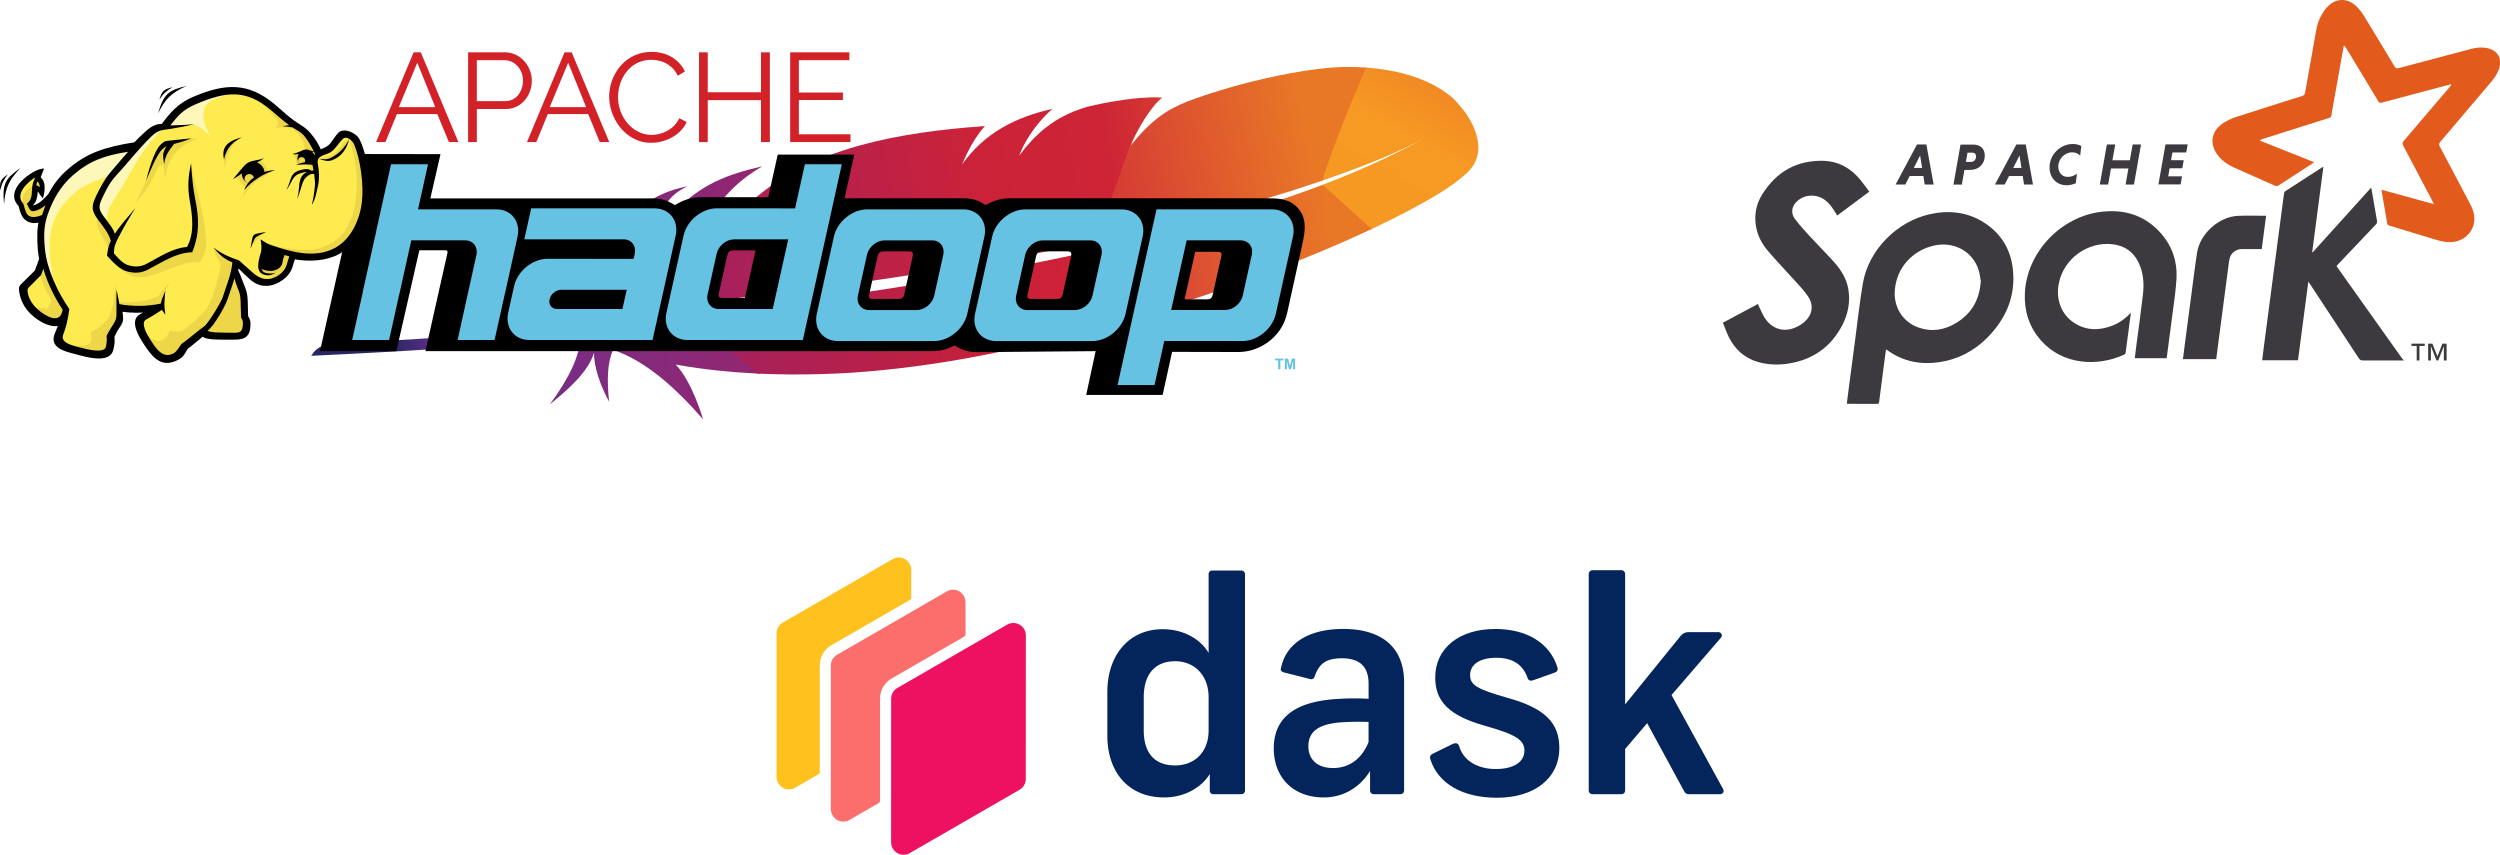 <?xml version="1.0" encoding="UTF-8" standalone="no"?>
<svg
   width="3925.325"
   height="1341.978"
   version="1.1"
   id="svg69"
   sodipodi:docname="framework-logos.svg"
   inkscape:version="1.3 (0e150ed6c4, 2023-07-21)"
   xmlns:inkscape="http://www.inkscape.org/namespaces/inkscape"
   xmlns:sodipodi="http://sodipodi.sourceforge.net/DTD/sodipodi-0.dtd"
   xmlns:xlink="http://www.w3.org/1999/xlink"
   xmlns="http://www.w3.org/2000/svg"
   xmlns:svg="http://www.w3.org/2000/svg"
   xmlns:rdf="http://www.w3.org/1999/02/22-rdf-syntax-ns#"
   xmlns:cc="http://creativecommons.org/ns#"
   xmlns:dc="http://purl.org/dc/elements/1.1/">
  <sodipodi:namedview
     id="namedview69"
     pagecolor="#ffffff"
     bordercolor="#666666"
     borderopacity="1.0"
     inkscape:showpageshadow="2"
     inkscape:pageopacity="0.0"
     inkscape:pagecheckerboard="0"
     inkscape:deskcolor="#d1d1d1"
     inkscape:zoom="0.1724"
     inkscape:cx="4727.3782"
     inkscape:cy="-797.5638"
     inkscape:window-width="2400"
     inkscape:window-height="1321"
     inkscape:window-x="1341"
     inkscape:window-y="-6"
     inkscape:window-maximized="1"
     inkscape:current-layer="svg69" />
  <title
     id="title1">Apache Spark logo</title>
  <defs
     id="defs27">
    <linearGradient
       id="e-340"
       x1="-9035.5"
       x2="-6797.2"
       y1="638.44"
       y2="638.44"
       gradientTransform="matrix(-0.216,0.044,-0.044,-0.216,-974.83,437.49)"
       gradientUnits="userSpaceOnUse">
      <stop
         stop-color="#282662"
         offset="0"
         id="stop1" />
      <stop
         stop-color="#68308f"
         offset=".095"
         id="stop2" />
      <stop
         stop-color="#a22367"
         offset=".788"
         id="stop3" />
      <stop
         stop-color="#cd2032"
         offset=".949"
         id="stop4" />
    </linearGradient>
    <linearGradient
       id="i-321"
       x1="-5167.1"
       x2="-4570.1"
       y1="697.55"
       y2="1395.6"
       gradientTransform="matrix(-0.216,0.044,-0.044,-0.216,-974.83,437.49)"
       gradientUnits="userSpaceOnUse">
      <stop
         stop-color="#f69923"
         offset="0"
         id="stop5" />
      <stop
         stop-color="#f79a23"
         offset=".312"
         id="stop6" />
      <stop
         stop-color="#e97826"
         offset=".838"
         id="stop7" />
    </linearGradient>
    <linearGradient
       id="h-133"
       x1="-9585.3"
       x2="-5326.2"
       y1="620.5"
       y2="620.5"
       gradientTransform="matrix(-0.216,0.044,-0.044,-0.216,-974.83,437.49)"
       gradientUnits="userSpaceOnUse">
      <stop
         stop-color="#9e2064"
         offset=".323"
         id="stop8" />
      <stop
         stop-color="#c92037"
         offset=".63"
         id="stop9" />
      <stop
         stop-color="#d12c3e"
         offset=".751"
         id="stop10" />
      <stop
         stop-color="#e97826"
         offset="1"
         id="stop11" />
    </linearGradient>
    <linearGradient
       id="f-652"
       x1="-9346.1"
       x2="-5087"
       y1="580.82"
       y2="580.82"
       gradientTransform="matrix(-0.216,0.044,-0.044,-0.216,-974.83,437.49)"
       gradientUnits="userSpaceOnUse">
      <stop
         stop-color="#9e2064"
         offset=".323"
         id="stop12" />
      <stop
         stop-color="#c92037"
         offset=".63"
         id="stop13" />
      <stop
         stop-color="#d12339"
         offset=".751"
         id="stop14" />
      <stop
         stop-color="#e97826"
         offset="1"
         id="stop15" />
    </linearGradient>
    <linearGradient
       id="d-164"
       x1="-9346.1"
       x2="-5087"
       y1="1021.6"
       y2="1021.6"
       gradientTransform="matrix(-0.216,0.044,-0.044,-0.216,-974.83,437.49)"
       gradientUnits="userSpaceOnUse">
      <stop
         stop-color="#9e2064"
         offset=".323"
         id="stop16" />
      <stop
         stop-color="#cb2239"
         offset=".63"
         id="stop17" />
      <stop
         stop-color="#ce2436"
         offset=".751"
         id="stop18" />
      <stop
         stop-color="#e97826"
         offset="1"
         id="stop19" />
    </linearGradient>
    <linearGradient
       id="c-654"
       x1="-9610.3"
       x2="-5351.2"
       y1="999.73"
       y2="999.73"
       gradientTransform="matrix(-0.216,0.044,-0.044,-0.216,-974.83,437.49)"
       gradientUnits="userSpaceOnUse">
      <stop
         stop-color="#9e2064"
         offset=".323"
         id="stop20" />
      <stop
         stop-color="#c92037"
         offset=".63"
         id="stop21" />
      <stop
         stop-color="#cf2739"
         offset=".751"
         id="stop22" />
      <stop
         stop-color="#e97826"
         offset="1"
         id="stop23" />
    </linearGradient>
    <linearGradient
       id="g-624"
       x1="-9071.2"
       x2="-6533.2"
       y1="1047.7"
       y2="1047.7"
       gradientTransform="matrix(-0.216,0.044,-0.044,-0.216,-974.83,437.49)"
       gradientUnits="userSpaceOnUse">
      <stop
         stop-color="#282662"
         offset="0"
         id="stop24" />
      <stop
         stop-color="#662e8d"
         offset=".095"
         id="stop25" />
      <stop
         stop-color="#a22367"
         offset=".788"
         id="stop26" />
      <stop
         stop-color="#cd2032"
         offset=".949"
         id="stop27" />
    </linearGradient>
  </defs>
  <g
     transform="matrix(1.004,0,0,1.004,-91.827,-70.881)"
     id="g69">
    <g
       transform="matrix(-1.679,0.694,0.694,1.679,2246.3,-94.633)"
       enable-background="new"
       id="g34">
      <g
         transform="rotate(-0.027,389790,7703.512)"
         id="g33">
        <path
           d="m 656.71,-7.091 c 20.267,-9.594 39.714,-20.144 58.137,-31.855 0.646,-0.424 1.3,-0.799 1.946,-1.223 -7.515,19.097 -3.838,52.585 -3.754,52.44 11.85,-34.711 26.515,-65.255 48.744,-84.672 8.483,7.593 14.923,21.83 20.214,39.882 2.619,-24.849 -1.858,-38.732 -4.051,-43.799 10.917,12.948 30.734,20.176 52.045,26.46 -23.946,-14.536 -39.792,-28.878 -46.004,-42.955 68.312,-21.018 142.29,-46.157 219.96,-74.026 -6.093,-4.591 -12.639,-5.169 -19.442,-3.171 -14.023,5.102 -106.22,38.312 -231.64,76.244 -3.563,1.078 -7.157,2.151 -10.768,3.237 -1.007,0.307 -2.026,0.597 -3.015,0.891 -13.174,3.951 -26.666,7.919 -40.462,11.92 -3.143,0.904 -6.287,1.808 -9.447,2.725 -0.066,0.022 -0.132,0.043 -0.181,0.052 l -36.612,69.915 c 0.712,-0.335 3.592,-1.704 4.339,-2.065 z"
           fill="url(#e-340)"
           id="path27"
           style="fill:url(#e-340)" />
        <path
           d="m 23.148,66.817 c 19.071,7.196 39.608,9.085 59.733,11.274 11.854,1.123 24.231,1.914 36.123,2.493 8.416,-17.287 16.412,-33.791 24.481,-51.337 -31.491,0.856 -63.553,0.202 -94.859,-3.515 30.943,3.103 62.657,1.796 93.649,0.117 -21.689,-26.163 -46.387,-51.85 -71.896,-75.809 -23.519,11.839 -46.846,28.625 -59.189,52.519 -6.3,14.546 -9.951,31.534 -4.821,46.981 2.756,7.894 9.065,14.16 16.773,17.277 z"
           fill="url(#i-321)"
           id="path28"
           style="fill:url(#i-321)" />
        <path
           d="m 294.05,14.992 c -16.961,2.507 -33.723,4.729 -50.218,6.643 -17.122,1.995 -33.955,3.639 -50.416,4.896 -0.957,0.078 -1.945,0.152 -2.919,0.244 -16.218,1.215 -32.064,2.045 -47.489,2.48 l -24.508,51.311 c 3.159,0.154 6.354,0.282 9.611,0.419 12.251,0.464 25.27,0.743 38.902,0.814 15.365,0.076 31.56,-0.134 48.36,-0.601 15.522,-0.452 31.601,-1.152 48.051,-2.128 14.003,-0.835 28.316,-1.845 42.838,-3.091 0.542,-0.045 1.068,-0.078 1.61,-0.124 13.32,-22.17 22.89,-45.722 34.335,-68.583 -16.183,2.78 -32.241,5.358 -48.157,7.721 z"
           fill="url(#h-133)"
           id="path29"
           style="fill:url(#h-133)" />
        <path
           d="m 639.56,-61.012 c -16.179,4.451 -32.604,8.865 -49.245,13.247 -15.935,4.188 -32.046,8.286 -48.306,12.331 -16.26,4.045 -32.63,7.979 -49.096,11.819 -16.744,3.91 -33.563,7.683 -50.376,11.314 -16.632,3.58 -33.29,7.014 -49.89,10.268 -5.988,1.175 -11.971,2.318 -17.936,3.449 -10.325,1.948 -20.605,3.809 -30.84,5.582 -0.552,0.107 -1.099,0.183 -1.663,0.273 l -34.33,68.583 c 1.085,-0.091 2.156,-0.2 3.241,-0.291 15.39,-1.37 31.015,-2.941 46.779,-4.806 15.922,-1.874 31.965,-4.029 48.062,-6.443 13.582,-2.032 27.162,-4.253 40.724,-6.682 2.753,-0.505 5.458,-1.001 8.18,-1.511 16.983,-3.181 33.094,-6.649 48.365,-10.29 17.296,-4.127 33.51,-8.494 48.609,-12.995 9.938,-2.951 19.414,-5.971 28.431,-8.98 7.64,-2.647 15.232,-5.395 22.71,-8.223 17.654,-6.642 34.84,-13.842 51.5,-21.64 11.64,-22.613 23.669,-45.588 34.514,-68.935 -12.622,3.624 -25.468,7.277 -38.5,10.904 -3.615,1.007 -7.279,2.023 -10.926,3.025 z"
           fill="url(#f-652)"
           id="path30"
           style="fill:url(#f-652)" />
        <path
           d="m 343.66,-0.501 c 2.219,-0.411 4.456,-0.835 6.724,-1.254 6.76,-1.281 13.634,-2.591 20.659,-3.959 7.594,-1.488 15.325,-3.049 23.223,-4.681 3.98,-0.811 7.965,-1.653 12.029,-2.499 12.131,-2.547 24.602,-5.264 37.426,-8.133 15.759,-3.536 32.058,-7.307 48.887,-11.362 16.043,-3.856 32.564,-7.957 49.579,-12.315 16.146,-4.125 32.739,-8.498 49.773,-13.089 15.198,-4.108 30.724,-8.403 46.643,-12.908 0.773,-0.216 1.545,-0.432 2.304,-0.666 15.804,-4.475 31.971,-9.164 48.483,-14.053 0.38,-0.117 0.759,-0.234 1.121,-0.338 l -19.143,-20.676 c 0.239,0.508 0.528,1.008 0.767,1.516 -23.296,-24.428 -69.92,-45.278 -111.88,-49.997 -19.338,-2.178 -39.994,-1.843 -62.413,0.925 -16.69,2.059 -34.353,5.47 -53.191,10.219 -16.464,4.141 -33.814,9.268 -52.184,15.425 7.838,3.763 15.478,9.073 22.931,15.646 1.294,1.153 2.614,2.342 3.912,3.574 1.298,1.232 2.591,2.496 3.862,3.803 -0.012,-0.018 -0.044,-0.022 -0.057,-0.04 -28.247,-17.932 -58.622,-19.938 -89.973,-14.526 9.392,3.269 23.242,9.627 35.603,20.379 1.689,1.464 3.316,3.029 4.92,4.638 0.412,0.408 0.811,0.798 1.192,1.201 -0.012,-0.018 -0.031,-0.004 -0.044,-0.022 0,0 -0.012,-0.018 -0.031,-0.004 -10.105,-6.006 -19.623,-10.334 -29.164,-13.137 -2.037,-0.602 -4.084,-1.142 -6.144,-1.59 -3.126,-0.7 -6.261,-1.229 -9.432,-1.621 -2.026,-0.254 -4.061,-0.446 -6.124,-0.563 -4.825,-0.291 -9.762,-0.252 -14.877,0.138 -1.561,0.115 -3.127,0.26 -4.727,0.432 -2.228,0.362 -4.394,0.734 -6.529,1.11 -9.645,1.719 -18.003,3.581 -25.18,5.446 -3.589,0.932 -6.86,1.849 -9.849,2.775 -1.188,0.359 -2.345,0.723 -3.453,1.079 -3.312,1.084 -6.204,2.103 -8.696,3.073 -3.728,1.447 -6.569,2.758 -8.568,3.801 1.303,0.351 2.697,0.826 4.166,1.438 10.15,4.217 23.989,14.314 33.689,23.363 0,0 2.174,2.255 3.078,3.245 0.179,0.197 58.18,65.146 58.18,65.146 0.34,-0.06 2.139,-0.883 2.509,-0.939 z"
           fill="url(#d-164)"
           id="path31"
           style="fill:url(#d-164)" />
        <path
           d="m 141.76,25.871 c 14.308,-0.869 30.359,-2.124 48.242,-3.943 0.926,-0.083 1.888,-0.192 2.831,-0.288 15.471,-1.594 32.288,-3.555 50.488,-6.02 15.721,-2.108 32.439,-4.572 50.245,-7.458 15.511,-2.502 31.888,-5.316 49.043,-8.488 l -59.49,-64.569 c -24.736,-13.567 -40.821,-16.794 -59.841,-16.547 -5.176,0.161 -10.523,0.422 -15.982,0.793 -16.711,1.142 -34.469,3.279 -51.604,6.106 -16.54,2.743 -32.435,6.133 -46.23,9.913 -8.771,2.416 -16.684,4.99 -23.332,7.642 -5.862,2.343 -11.266,4.786 -16.287,7.302 25.101,24.05 54.589,54.423 71.931,75.557 z"
           fill="url(#c-654)"
           id="path32"
           style="fill:url(#c-654)" />
        <path
           d="m 697.74,-87.882 c 12.856,-3.825 25.903,-7.764 39.192,-11.856 0.199,-0.065 0.38,-0.117 0.578,-0.182 1.881,-0.571 3.748,-1.161 5.629,-1.732 8.95,-2.767 16.955,-5.328 35.178,-11.129 -2.342,-10.966 2.619,-24.849 9.169,-39.363 -11.075,9.226 -18.387,22.082 -20.063,37.399 -28.142,-41.768 -64.174,-69.017 -107.07,-65.115 -3.832,0.345 -7.683,0.923 -11.624,1.787 16.438,0.487 28.367,7.363 41.449,27.265 0.044,0.022 0.101,0.062 0.145,0.085 -0.044,-0.022 -0.101,-0.062 -0.145,-0.085 -33.43,-18.78 -55.964,-23.938 -85.227,-21.557 -6.936,0.561 -14.25,1.539 -22.182,2.866 43.476,5.873 71.791,29.037 88.586,63.086 l 0.776,1.494 18.367,19.182 c 2.419,-0.696 4.825,-1.41 7.249,-2.137 z"
           fill="url(#g-624)"
           id="path33"
           style="fill:url(#g-624)" />
      </g>
    </g>
    <g
       transform="matrix(0.498,0,0,0.498,668.92,138.69)"
       id="g38">
      <g
         fill="#d32128"
         id="g37">
        <path
           d="m 812.83,48.79 c 30.73,-21.6 71.06,-27.71 107.26,-18.64 30.7,7.38 57.69,28.89 71.21,57.49 -7.41,4.48 -14.81,9 -22.23,13.47 C 962.45,87.26 952.3,74.99 939.44,66.53 922.07,54.9 900.67,50.22 879.96,51.28 c -21.37,0.92 -42.39,9.09 -58.51,23.19 -23.82,20.65 -37.15,51.58 -39.79,82.64 -3.11,35.1 8.84,71.46 32.99,97.24 11.63,12.43 26.18,22.28 42.39,27.66 34.95,11.81 76.24,1.41 101.54,-25.41 6.16,-6.55 11.26,-14.06 15.26,-22.1 7.68,3.97 15.39,7.9 23.05,11.93 -7,15.92 -18.7,29.52 -32.72,39.7 -32.89,23.82 -77.33,32.71 -116.22,19.75 -28.75,-9.56 -52.99,-30.22 -69.32,-55.49 -20.39,-31.43 -29.6,-70.42 -23.28,-107.53 6.07,-37.14 26.38,-72.41 57.48,-94.07 z"
           id="path34" />
        <path
           d="m 310.43,309.51 c -0.02,-93.94 -0.04,-187.88 0.01,-281.82 39.18,0.03 78.37,-0.02 117.55,0.03 15.94,0.1 31.7,5.46 44.59,14.78 21.8,15.69 35.98,41.42 37.84,68.19 1.19,19.69 -3.79,39.74 -14.19,56.52 -8.98,14.56 -22.36,26.61 -38.35,32.93 -9.46,3.81 -19.69,5.53 -29.87,5.37 -30.06,-0.01 -60.12,-0.01 -90.18,0 -0.01,34.66 -0.01,69.32 0,103.98 -9.14,0.03 -18.27,0 -27.4,0.02 M 337.83,52.3 c -0.02,42.87 -0.01,85.73 0,128.59 30.04,0.02 60.08,0 90.12,0.01 11.22,0.08 22.44,-3.73 31.2,-10.78 11.22,-8.96 18.48,-22.21 21.65,-36.09 4.05,-17.34 2.09,-36.31 -6.91,-51.83 C 464.36,65.07 445.98,52.37 426.02,52.32 396.63,52.27 367.23,52.31 337.83,52.3 Z"
           id="path35" />
        <path
           id="path8"
           d="m 613.17,27.71 c 7.54,-0.02 15.09,-0.01 22.64,0 39.33,93.92 78.65,187.85 117.96,281.79 -9.93,0 -19.85,0.01 -29.77,0 -12.19,-29.36 -24.36,-58.73 -36.54,-88.09 -42.25,-0.01 -84.49,-0.02 -126.74,0 -12.01,29.36 -24.1,58.69 -36.08,88.06 -9.81,0.07 -19.62,0.02 -29.42,0.03 39.3,-93.94 78.64,-187.86 117.95,-281.79 M 566.73,199.6 c 38.12,0.01 76.24,0 114.35,0 -18.75,-46.47 -37.6,-92.89 -56.38,-139.35 -19.34,46.44 -38.71,92.87 -57.97,139.35 z"
           fill="#d32128" />
        <path
           d="m 1035.6,27.71 c 9.13,-0.02 18.27,-0.01 27.4,0 0.02,41.79 0,83.59 0.01,125.39 55.74,0 111.47,0.01 167.2,-0.01 0.01,-41.79 0,-83.59 0.01,-125.38 9.27,-0.02 18.54,-0.01 27.81,0 0.01,93.93 0.01,187.85 0,281.78 -9.28,0.01 -18.55,0.03 -27.83,-0.01 0.03,-43.92 0.02,-87.85 0.01,-131.77 -55.73,-0.02 -111.46,-0.01 -167.2,-0.01 -0.04,43.94 0.06,87.87 -0.05,131.81 -9.12,-0.03 -18.25,0.02 -27.36,-0.03 0.01,-93.92 -0.01,-187.85 0,-281.77 z"
           id="path36" />
        <path
           d="m 1321.8,27.71 c 61.95,-0.03 123.9,0 185.85,-0.02 0.04,8.21 0.04,16.41 0,24.62 -52.82,-0.02 -105.64,0 -158.46,-0.01 -0.03,33.86 0,67.73 -0.02,101.59 46.08,0.02 92.16,0 138.24,0.01 v 23.39 c -46.08,0.02 -92.15,0.01 -138.23,0.01 -0.02,35.86 0,71.73 -0.01,107.59 54.03,0.02 108.06,0 162.09,0.02 0.01,8.19 -0.01,16.38 0.01,24.57 -63.16,0.04 -126.32,0.03 -189.48,0 0.01,-93.92 -0.01,-187.85 0.01,-281.77 z"
           id="path37" />
      </g>
      <use
         transform="translate(-473.85)"
         width="100%"
         height="100%"
         xlink:href="#path8"
         id="use37" />
    </g>
    <g
       transform="matrix(0.124,0,0,0.124,2082.9,628.62)"
       fill="#66c2e3"
       id="g39">
      <path
         d="m 20.71,22.61 c 35.53,-0.01 71.05,-0.01 106.58,0 0.01,7.59 0,15.19 0,22.78 -13.24,0.02 -26.47,-0.01 -39.71,0.02 0.01,37.13 0,74.25 0.01,111.38 -9.04,0.01 -18.08,0.01 -27.12,0 0.01,-37.13 0,-74.25 0,-111.38 -13.25,-0.03 -26.5,0 -39.76,-0.02 -0.01,-7.59 -0.01,-15.19 0,-22.78 z"
         id="path38" />
      <path
         d="m 144.35,156.79 c 0.01,-44.73 -0.01,-89.46 0.02,-134.19 13.52,0.01 27.04,-0.01 40.56,0.01 8.11,30.49 16.23,60.99 24.34,91.49 8.06,-30.48 16.05,-60.99 24.07,-91.48 13.53,-0.04 27.07,-0.01 40.6,-0.02 0,44.74 0,89.47 -0.01,134.2 -8.37,-0.01 -16.73,0 -25.1,0 -0.04,-35.18 0.04,-70.36 -0.04,-105.53 -8.87,35.18 -17.77,70.35 -26.64,105.53 -8.68,0.01 -17.36,-0.01 -26.04,0.01 -8.86,-35.16 -17.66,-70.32 -26.52,-105.47 -0.02,35.15 0.01,70.31 -0.01,105.46 -8.41,-0.01 -16.82,0.01 -25.23,-0.01 z"
         id="path39" />
    </g>
    <g
       transform="matrix(3.961,0,0,-3.961,-58.815,880.12)"
       id="g68">
      <path
         d="m 466.79,48.447 h 30.178 c 1.246,5.668 2.491,11.336 3.737,17.004 8.613,0 17.504,-0.056 26.117,-0.056 4.206,0 7.929,1.306 11.237,3.541 3.992,2.698 6.973,6.832 8.093,11.932 1.893,8.627 3.799,17.252 5.703,25.877 1.086,4.924 2.499,10.484 -1.032,14.931 -3.247,4.092 -7.558,4.41 -12.289,4.41 -34.072,-0.037 -68.146,8e-4 -102.22,8e-4 -3.439,0 -6.321,-1.112 -9.327,-2.663 -2.82,1.994 -5.365,2.663 -8.823,2.663 h -46.768 c 1.277,5.746 2.554,11.492 3.83,17.238 h -30.225 c -1.246,-5.606 -2.491,-11.212 -3.737,-16.817 h -26.582 c -3.671,0 -7.198,-1.152 -10.277,-3.13 -2.985,1.857 -5.287,2.663 -8.822,2.663 h -87.739 c 1.339,5.823 2.679,11.648 4.018,17.472 -10.059,0.015 -20.119,0.031 -30.178,0.046 -5.799,-25.939 -11.599,-51.878 -17.398,-77.817 10.05,-0.003 20.1,-0.006 30.149,-0.009 3.023,13.275 6.046,26.55 9.069,39.825 h 10.202 c 1.214,0 0.975,-0.692 0.772,-1.605 -2.859,-12.74 -5.719,-25.48 -8.578,-38.22 66.626,0 133.25,-3e-4 199.88,-3e-4 3.391,0 6.045,0.701 9.098,2.258 3.008,-2.01 5.667,-2.678 9.343,-2.646 l 46.294,0.388 c -1.242,-5.763 -2.483,-11.525 -3.725,-17.288 z m -130.55,57.058 h -8.897 c -1.561,0 -1.981,-0.712 -2.292,-2.111 -1.114,-4.996 -2.228,-9.993 -3.341,-14.988 -0.318,-1.436 0.409,-1.671 1.666,-1.671 h 8.659 c 1.402,6.257 2.804,12.513 4.205,18.77 z m 51.037,-0.362 h 9.504 c 1.829,0 1.729,-0.959 1.4,-2.44 -1.089,-4.894 -2.177,-9.788 -3.265,-14.682 -0.38,-1.709 -1.444,-1.68 -2.913,-1.68 h -9.671 c -1.421,0 -1.433,0.84 -1.181,1.988 1.084,4.893 2.17,9.786 3.252,14.679 0.401,1.813 1.115,2.135 2.874,2.135 z m 62.559,0 h 9.503 c 1.829,0 1.729,-0.959 1.399,-2.44 -1.088,-4.894 -2.177,-9.788 -3.265,-14.682 -0.38,-1.709 -1.444,-1.68 -2.913,-1.68 h -9.671 c -1.421,0 -1.433,0.84 -1.181,1.988 1.084,4.893 2.17,9.786 3.252,14.679 0.401,1.813 1.115,2.135 2.874,2.135 z m 55.789,-18.943 h 8.897 c 1.561,0 1.982,0.712 2.292,2.111 1.114,4.996 2.228,9.993 3.341,14.988 0.318,1.436 -0.409,1.671 -1.666,1.671 h -8.659 c -1.402,-6.257 -2.804,-12.513 -4.205,-18.77"
         fill-rule="evenodd"
         id="path40" />
      <g
         fill="#66c2e3"
         fill-rule="evenodd"
         id="g43">
        <path
           id="path124"
           d="m 380.32,121.71 h 37.906 c 5.916,0 9.683,-4.84 8.372,-10.755 l -6.753,-30.486 c -1.31,-5.915 -7.222,-10.755 -13.137,-10.755 h -37.905 c -5.915,0 -9.683,4.839 -8.372,10.755 l 6.753,30.486 c 1.311,5.916 7.222,10.755 13.137,10.755 z m 6.871,-12.239 h 18.741 c 3.131,0 5.125,-2.561 4.431,-5.691 l -3.575,-16.136 c -0.693,-3.129 -3.822,-5.69 -6.952,-5.69 h -18.742 c -3.13,0 -5.124,2.561 -4.431,5.69 l 3.575,16.136 c 0.693,3.13 3.821,5.691 6.952,5.691" />
        <path
           id="path130"
           transform="matrix(0.8,0,0,-0.8,0,213)"
           d="m 444.66,91.844 -4.844,21.781 -38.625,-0.031 c -7.391,-0.004 -14.769,6.045 -16.406,13.438 l -8.469,38.125 c -1.638,7.392 3.074,13.438 10.469,13.438 h 56.875 l 14.406,-64.969 4.812,-21.781 h -18.219 z m -34.875,37.062 h 26.656 l -7.656,34.375 h -26.625 c -3.914,0 -6.398,-3.184 -5.531,-7.094 l 4.469,-20.188 c 0.866,-3.91 4.776,-7.094 8.688,-7.094 z" />
        <path
           transform="matrix(0.8,0,0,-0.8,0,213)"
           d="m 240.41,91.844 -7.375,33.25 h 0.094 l -0.312,1.312 c -0.117,0.38 -0.226,0.768 -0.312,1.156 l -6.125,27.594 h 0.062 l -5.219,23.438 h 18.219 l 5.219,-23.438 h 0.031 l 4.125,-18.625 c 0.007,-0.03 -0.006,-0.064 0,-0.094 l 1.594,-7.031 h 26.594 c 3.912,0 6.428,3.212 5.562,7.125 l -4.188,18.875 -5.125,23.188 h 18.25 l 5.156,-23.188 h 0.031 l 6.156,-27.844 c 1.637,-7.394 -3.075,-13.469 -10.469,-13.469 h -38.656 l 4.938,-22.25 h -18.25 z"
           id="path41" />
        <path
           d="m 295.58,70.129 h -48.626 c -5.915,0 -9.683,4.841 -8.373,10.755 l 1.959,8.846 h 0.009 l 0.377,1.701 c 1.309,5.914 7.224,10.757 13.137,10.755 l 34.024,-0.015 0.502,2.259 c 0.534,2.948 -1.324,5.337 -4.247,5.457 h -39.386 l 2.711,12.234 48.878,-0.014 c 5.793,-0.114 9.456,-4.907 8.162,-10.751 l -0.92,-4.152 h 0.008 l -1.117,-5.038 h 0.011 l -5.736,-25.88 h -0.011 l -1.364,-6.155 z m -37.798,12.24 h 25.905 l 1.684,7.578 h -25.461 c -0.122,0.013 -0.249,0.02 -0.377,0.02 -2.086,0 -4.168,-1.706 -4.628,-3.791 -0.455,-2.061 0.838,-3.751 2.881,-3.791 -0.001,-0.005 -0.002,-0.011 -0.004,-0.015"
           id="path42" />
        <use
           transform="translate(62.48)"
           width="100%"
           height="100%"
           xlink:href="#path124"
           id="use42" />
        <use
           transform="rotate(180,424.74,95.927)"
           width="100%"
           height="100%"
           xlink:href="#path130"
           id="use43" />
      </g>
      <path
         d="m 54.831,101.79 c -0.24,-0.654 -0.481,-1.31 -0.722,-1.964 l -1.382,0.507 c 0.24,0.654 0.482,1.31 0.722,1.964 z m -0.722,-1.964 c -0.358,-0.973 -0.716,-1.948 -1.073,-2.921 l -1.382,0.507 c 0.357,0.973 0.716,1.948 1.073,2.921 z m -1.073,-2.921 -0.173,-0.268 -0.518,0.521 z m -0.173,-0.268 c -0.785,-0.777 -1.57,-1.555 -2.355,-2.332 l -1.036,1.042 c 0.785,0.777 1.57,1.555 2.355,2.332 z m -2.355,-2.332 C 49.812,93.616 49.115,92.925 48.419,92.236 l -1.036,1.042 c 0.696,0.689 1.393,1.379 2.089,2.069 z M 48.419,92.236 c -0.318,-0.315 -0.426,-0.419 -0.522,-0.511 l -1.019,1.065 c 0.213,0.205 0.447,0.431 0.505,0.488 z M 47.897,91.725 c -0.943,-0.908 -1.129,-1.088 -0.858,-2.709 l -1.451,-0.242 c -0.4,2.389 -0.121,2.659 1.29,4.017 z m -0.858,-2.709 c 0.219,-1.306 0.653,-2.638 1.335,-3.935 l -1.307,-0.685 c -0.752,1.431 -1.233,2.914 -1.479,4.378 z m 1.335,-3.935 c 0.633,-1.204 1.475,-2.371 2.55,-3.449 l -1.042,-1.036 c -1.193,1.196 -2.122,2.481 -2.815,3.8 z m 2.55,-3.449 c 1.375,-1.379 3.62,-3.087 5.957,-3.975 l -0.518,-1.377 c -2.554,0.97 -4.992,2.823 -6.481,4.315 z m 5.957,-3.975 c 1.625,-0.618 3.282,-0.83 4.666,-0.218 l 0.593,-1.348 c -1.786,-0.79 -3.822,-0.554 -5.777,0.189 z m 4.666,-0.218 1.422,0.629 -0.414,-1.499 -0.711,0.196 z m 1.008,-0.87 c -0.185,-0.669 -0.401,-1.354 -0.65,-2.042 l -1.388,0.501 c 0.236,0.653 0.441,1.301 0.615,1.933 z M 61.905,74.528 C 61.672,73.886 61.41,73.236 61.114,72.588 l -1.342,0.611 c 0.274,0.601 0.522,1.216 0.744,1.83 z M 61.114,72.588 c -1.245,-2.73 0.06,-4.168 2.083,-5.091 l -0.611,-1.342 c -2.768,1.262 -4.546,3.245 -2.814,7.043 z m 2.083,-5.091 c 1.293,-0.589 2.857,-0.997 4.31,-1.375 l -0.368,-1.422 c -1.527,0.398 -3.171,0.826 -4.553,1.456 z m 4.31,-1.375 c 0.384,-0.1 0.756,-0.197 1.024,-0.269 l -0.374,-1.422 c -0.394,0.107 -0.706,0.188 -1.018,0.269 z m 1.024,-0.269 c 1.753,-0.474 4.783,-1.343 7.508,-1.516 l -0.092,-1.474 c -2.854,0.181 -5.98,1.078 -7.789,1.567 z m 7.508,-1.516 c 2.462,-0.156 4.657,0.259 5.165,2.144 l 1.423,-0.374 C 81.872,63.309 79.062,62.666 75.946,62.863 Z m 5.165,2.144 c 0.269,0.999 0.425,1.77 0.49,2.535 l 1.474,-0.121 C 83.096,68.064 82.924,67.215 82.626,66.107 Z m 0.49,2.535 c 0.065,0.768 0.038,1.515 -0.056,2.461 l 1.463,0.138 c 0.107,-1.065 0.138,-1.892 0.068,-2.72 z m -0.056,2.461 0.058,0.368 0.674,-0.299 z m 0.058,0.368 c 0.992,2.214 1.4,2.811 2.122,3.868 L 85.031,74.884 C 84.364,73.907 83.986,73.354 83.042,71.246 Z m 2.122,3.868 c 0.074,0.108 0.137,0.2 0.322,0.475 L 85.359,75.366 C 85.312,75.296 85.159,75.071 85.031,74.884 Z m 0.322,0.475 c 0.563,0.835 0.822,1.392 0.904,1.969 l 1.457,-0.202 C 86.381,77.131 86.055,76.398 85.359,75.366 Z m 0.904,1.969 c 0.086,0.606 -6e-4,1.328 -0.132,2.433 l 1.463,0.167 c 0.144,-1.213 0.24,-2.006 0.126,-2.802 z m -0.132,2.433 c -0.036,0.302 -0.066,0.541 -0.086,0.697 l 1.457,0.184 c 0.044,-0.331 0.075,-0.565 0.092,-0.713 z m -0.086,0.697 c -0.016,0.125 -0.053,0.376 -0.104,0.727 l 1.457,0.213 c 0.023,-0.157 0.057,-0.401 0.104,-0.755 z m -0.104,0.727 -0.144,0.983 0.982,-0.148 -0.109,-0.729 z m 0.838,0.835 c 2.085,-0.314 4.131,-0.469 6.166,-0.482 l -0.006,-1.474 c -2.104,0.014 -4.221,0.174 -6.379,0.499 z m 6.166,-0.482 c 2.042,-0.013 4.072,0.116 6.12,0.37 l 0.173,-1.463 C 95.907,81.013 93.817,80.88 91.719,80.893 Z m 6.12,0.37 0.455,-1.371 -0.368,0.639 z m 0.455,-1.371 C 97.109,80.673 95.922,80.063 94.407,79.284 l -0.673,1.313 c 1.495,0.768 2.667,1.371 3.829,2.047 z M 94.407,79.284 C 94.296,79.228 94.183,79.169 94.069,79.111 l -0.674,1.313 c 0.114,0.059 0.228,0.117 0.338,0.174 z m -0.338,-0.174 c -1.557,-0.8 -1.571,-2.481 -1.021,-4.242 l -1.405,-0.438 c -0.753,2.412 -0.653,4.755 1.753,5.992 z m -1.021,-4.242 c 0.624,-1.998 1.949,-4.1 2.78,-5.382 l -1.232,-0.8 c -0.876,1.35 -2.274,3.57 -2.953,5.745 z m 2.78,-5.382 c 1.741,-2.683 3.383,-4.942 5.268,-6.097 l -0.766,-1.255 c -2.132,1.306 -3.891,3.711 -5.734,6.552 z m 5.268,-6.097 c 1.781,-1.092 3.864,-1.193 6.623,0.3 l 0.697,-1.302 c -3.297,-1.784 -5.85,-1.624 -8.086,-0.253 z m 6.623,0.3 c 1.304,0.706 1.741,1.472 2.331,2.504 l 1.284,-0.726 c -0.712,-1.247 -1.241,-2.172 -2.918,-3.08 z m 2.331,2.504 c 0.234,0.411 0.492,0.861 0.869,1.424 L 112.138,66.8 c -0.302,-0.45 -0.565,-0.911 -0.805,-1.332 z m 0.869,1.424 0.256,0.239 0.354,-0.648 z m 0.256,0.239 c 0.43,0.236 2.269,1.755 4.056,3.232 l 0.939,-1.134 c -1.849,-1.528 -3.751,-3.099 -4.287,-3.393 z m 4.056,3.232 c 0.92,0.76 1.828,1.511 2.3,1.891 l 0.927,-1.151 c -0.862,-0.697 -1.572,-1.283 -2.288,-1.874 z m 2.3,1.891 0.565,0.456 0.466,-0.56 -0.567,-0.472 z m 1.031,-0.103 c 0.294,-0.353 0.759,-0.571 1.391,-0.722 l -0.34,-1.434 c -0.942,0.225 -1.665,0.587 -2.186,1.211 z m 1.391,-0.722 c 0.725,-0.173 1.678,-0.259 2.833,-0.342 l -0.104,-1.474 c -1.21,0.087 -2.22,0.179 -3.069,0.382 z m 2.833,-0.342 c 0.905,-0.066 3.798,-0.064 5.666,-0.064 v -1.474 c -1.908,-9e-4 -4.863,-0.002 -5.769,0.064 z m 5.666,-0.064 c 0.592,3e-4 1.085,3e-4 1.379,-0.001 l -0.006,-1.474 c -0.294,0.002 -0.784,0.001 -1.373,0.001 v 1.474 z m 1.379,-0.001 c 1.74,-0.011 3.12,0.067 4.032,0.583 l 0.726,-1.284 c -1.202,-0.681 -2.793,-0.785 -4.763,-0.773 l 0.006,1.474 z m 4.032,0.583 c 0.833,0.472 1.333,1.401 1.457,3.139 l 1.474,-0.104 c -0.165,-2.306 -0.924,-3.593 -2.206,-4.319 z m 1.457,3.139 c 0.064,0.893 0.079,1.425 -0.022,1.881 l 1.44,0.317 c 0.142,-0.646 0.129,-1.277 0.056,-2.302 z m -0.022,1.881 c -0.1,0.457 -0.337,0.931 -0.775,1.709 l 1.29,0.72 c 0.505,-0.897 0.783,-1.467 0.924,-2.112 z m -0.775,1.709 -0.092,0.343 0.737,0.017 z m -0.092,0.343 c -0.028,1.058 -0.057,2.116 -0.085,3.174 l 1.474,0.035 c 0.028,-1.058 0.057,-2.116 0.085,-3.174 z m -0.085,3.174 c -0.028,1.058 -0.057,2.116 -0.085,3.173 l 1.474,0.035 c 0.028,-1.057 0.057,-2.116 0.085,-3.173 z m -0.085,3.173 c -0.031,1.136 -0.153,2.047 -0.378,2.933 l 1.428,0.357 c 0.253,-0.996 0.39,-2.009 0.424,-3.256 z m -0.378,2.933 c -0.227,0.893 -0.564,1.786 -1.019,2.87 l 1.359,0.57 c 0.479,-1.141 0.837,-2.093 1.089,-3.083 z m -1.019,2.87 c -0.323,0.767 -0.599,1.512 -0.87,2.243 l 1.382,0.507 c 0.258,-0.696 0.521,-1.407 0.846,-2.179 z m 0.512,2.752 V 94.302 l -0.691,-0.253 z m -1.382,-0.512 c -0.421,1.136 -0.83,2.238 -1.43,3.423 l 1.319,0.662 c 0.63,-1.243 1.055,-2.39 1.493,-3.572 z m -1.43,3.423 -0.066,0.458 0.726,-0.127 z m -0.066,0.458 c 0.073,0.411 0.134,0.792 0.18,1.138 l 1.457,-0.184 c -0.06,-0.45 -0.122,-0.85 -0.185,-1.207 z m 0.18,1.138 c 0.042,0.314 0.084,0.707 0.127,1.186 l 1.474,-0.121 c -0.031,-0.349 -0.08,-0.768 -0.144,-1.25 z m 0.127,1.186 0.137,1.541 1.109,-1.069 -0.51,-0.533 z m 1.247,0.472 c 0.722,-0.695 1.444,-1.391 2.166,-2.087 l -1.019,-1.065 c -0.722,0.695 -1.444,1.391 -2.166,2.087 z m 2.166,-2.087 1.619,-1.56 -1.019,-1.065 -1.619,1.56 z m 1.619,-1.56 c 1.169,-1.126 2.236,-2.149 3.421,-2.848 l -0.748,-1.273 c -1.327,0.783 -2.456,1.865 -3.692,3.055 z m 3.421,-2.848 c 1.139,-0.672 2.425,-1.062 4.094,-0.983 l 0.069,-1.474 c -1.997,-0.094 -3.54,0.375 -4.912,1.185 z m 4.094,-0.983 c 1.802,0.085 3.748,0.858 5.365,2.051 l 0.875,-1.186 c -1.843,-1.359 -4.08,-2.241 -6.172,-2.34 z m 5.365,2.051 c 1.544,1.139 2.775,2.65 3.275,4.294 L 153.401,98.91 c -0.597,-1.963 -2.028,-3.738 -3.81,-5.053 z m 3.275,4.294 c 0.172,0.568 0.345,1.136 0.517,1.703 l 1.411,-0.426 c -0.172,-0.567 -0.345,-1.135 -0.517,-1.703 z m 0.517,1.703 c 0.2,0.66 0.401,1.322 0.602,1.982 l 1.411,-0.426 c -0.2,-0.66 -0.402,-1.321 -0.602,-1.982 z m 0.602,1.982 0.192,0.632 0.649,-0.123 -0.135,-0.723 z m 0.841,0.509 c 2.985,-0.564 6.235,-0.761 9.358,-0.434 l 0.144,-1.463 c -3.266,-0.342 -6.659,-0.137 -9.773,0.451 z m 9.358,-0.434 c 2.744,0.288 5.391,0.984 7.666,2.198 l 0.691,-1.302 c -2.444,-1.304 -5.279,-2.051 -8.213,-2.359 z m 7.666,2.198 c 3.332,1.778 5.835,4.405 7.637,7.527 l 1.278,-0.731 c -1.936,-3.354 -4.631,-6.179 -8.224,-8.097 z m 7.637,7.527 v 0.003 l 0.639,-0.368 -0.639,0.366 z m 0,0.003 c 2.059,3.567 3.212,7.775 3.652,12.11 l 1.463,-0.138 c -0.46,-4.545 -1.672,-8.96 -3.836,-12.709 z m 3.652,12.11 c 0.358,3.533 0.16,8.351 -0.58,13.011 l 1.451,0.23 c 0.758,-4.779 0.96,-9.734 0.591,-13.379 z m -0.58,13.011 c -0.652,4.11 -1.725,8.085 -3.206,10.919 l 1.307,0.68 c 1.554,-2.974 2.674,-7.109 3.35,-11.369 z m -3.206,10.919 c -0.116,0.222 -0.309,0.465 -0.556,0.709 l 1.031,1.054 c 0.355,-0.351 0.643,-0.72 0.833,-1.083 z m -0.556,0.709 c -0.632,0.623 -1.571,1.214 -2.543,1.548 l 0.478,1.393 c 1.181,-0.406 2.324,-1.126 3.096,-1.888 z m -2.543,1.548 c -0.902,0.31 -1.811,0.396 -2.46,0.057 l -0.68,1.307 c 1.047,0.547 2.367,0.46 3.618,0.029 z m -2.46,0.057 c -0.136,-0.071 -0.263,-0.163 -0.376,-0.278 l -1.054,1.031 c 0.226,0.229 0.478,0.413 0.75,0.554 z m -0.376,-0.278 c -0.603,-0.611 -1.132,-1.383 -1.662,-2.158 l -1.215,0.829 c 0.573,0.837 1.144,1.671 1.823,2.359 z m -1.662,-2.158 c -0.697,-1.018 -1.398,-2.042 -2.305,-2.816 l -0.956,1.123 c 0.767,0.655 1.408,1.591 2.046,2.523 z m -2.305,-2.816 c -1.11,-0.949 -2.397,-1.465 -3.592,-1.944 l -0.547,1.37 c 1.087,0.436 2.257,0.905 3.183,1.697 z m -3.592,-1.944 c -0.208,-0.083 -0.413,-0.166 -0.543,-0.219 l -0.558,1.365 c 0.229,0.094 0.392,0.16 0.554,0.225 z m -0.543,-0.219 -0.704,-0.29 -0.267,0.719 0.691,0.253 z m -0.97,0.429 c -0.476,1.287 -1.061,2.436 -1.738,3.517 l 1.25,0.783 c 0.724,-1.156 1.353,-2.394 1.871,-3.793 z m -1.738,3.517 c -0.684,1.092 -1.46,2.11 -2.311,3.124 l 1.129,0.945 c 0.899,-1.071 1.715,-2.142 2.432,-3.286 z m -2.311,3.124 c -0.658,0.783 -1.296,1.37 -1.986,1.895 l 0.892,1.169 c 0.773,-0.589 1.488,-1.246 2.222,-2.12 z m -1.986,1.895 c -0.688,0.524 -1.47,1.015 -2.382,1.586 l 0.783,1.25 c 0.924,-0.578 1.716,-1.076 2.491,-1.667 z m -2.382,1.586 c -2.57,1.609 -4.724,3.499 -6.921,5.427 l 0.967,1.111 c 2.151,-1.887 4.26,-3.737 6.737,-5.288 z m -6.921,5.427 c -0.925,0.811 -1.859,1.63 -2.902,2.49 l 0.939,1.14 c 0.966,-0.796 1.953,-1.662 2.93,-2.519 z m -2.902,2.49 c -4.868,4.013 -9.376,5.958 -14.164,6.26 l 0.092,1.474 c 5.11,-0.322 9.888,-2.37 15.011,-6.594 z m -14.164,6.26 c -4.824,0.304 -9.979,-1.047 -16.099,-3.623 l -0.57,1.359 c 6.327,2.663 11.687,4.058 16.762,3.739 z m -16.099,-3.623 c -2.884,-1.214 -5.019,-2.642 -6.871,-4.355 l -0.996,1.083 c 1.975,1.826 4.243,3.345 7.297,4.631 z m -6.871,-4.355 c -1.866,-1.726 -3.47,-3.764 -5.27,-6.171 l -1.18,0.881 c 1.843,2.465 3.493,4.56 5.454,6.373 z m -5.27,-6.171 -0.208,-0.279 -0.345,-0.018 -0.037,0.737 z m -0.553,-0.296 c -1.025,-0.053 -1.883,-0.177 -2.737,-0.518 l -0.547,1.37 c 1.034,0.413 2.033,0.561 3.209,0.622 z m -2.737,-0.518 c -0.867,-0.346 -1.76,-0.926 -2.854,-1.892 l -0.973,1.105 c 1.232,1.087 2.26,1.748 3.28,2.157 z m -2.854,-1.892 c -0.843,-0.744 -1.664,-1.505 -2.47,-2.285 l -1.025,1.06 c 0.809,0.783 1.647,1.559 2.522,2.331 z m -2.47,-2.285 -0.003,-0.003 -0.51,0.533 0.512,-0.53 z m -0.003,-0.003 c -0.798,-0.772 -1.578,-1.559 -2.345,-2.36 l -1.065,1.019 c 0.78,0.814 1.575,1.616 2.391,2.406 z m -2.345,-2.36 -0.417,-0.216 -0.115,0.726 z m -0.417,-0.216 c -5.761,-0.918 -10.43,-1.926 -14.6,-3.541 l -0.53,1.377 c 4.263,1.651 9.026,2.68 14.9,3.616 z m -14.6,-3.541 c -4.134,-1.601 -7.783,-3.809 -11.535,-7.135 l -0.973,1.105 c 3.892,3.451 7.681,5.742 11.979,7.406 z m -11.535,-7.135 c -1.52,-1.348 -2.832,-2.767 -3.976,-4.264 l -1.169,0.892 c 1.205,1.578 2.581,3.068 4.171,4.478 z m -3.976,-4.264 c -1.144,-1.498 -2.128,-3.085 -2.991,-4.767 l -1.313,0.668 c 0.9,1.753 1.93,3.414 3.135,4.992 z m -2.991,-4.767 -0.109,-0.158 -0.547,0.492 z m -0.109,-0.158 c -0.838,-0.926 -1.675,-1.865 -2.572,-2.672 l -0.985,1.1 c 0.866,0.78 1.663,1.675 2.462,2.557 z m -2.572,-2.672 c -0.941,-0.847 -1.96,-1.567 -3.139,-2.021 l -0.529,1.377 c 0.983,0.379 1.86,1.003 2.683,1.744 z m -3.139,-2.021 h -0.003 l -0.262,0.688 z m -0.003,0 c -0.946,-0.363 -1.408,-0.546 -1.932,-0.324 l 0.57,1.359 c 0.024,-0.01 0.261,0.12 0.838,0.341 z m -1.932,-0.324 -0.003,0.003 0.288,0.677 -0.285,-0.679 z m -0.003,0.003 c -0.552,0.234 -0.707,0.688 -1.048,1.601 l 1.382,0.512 c 0.194,-0.519 0.19,-0.738 0.242,-0.76 z m -1.048,1.601 -0.192,0.513 0.443,0.333 0.441,-0.59 z m 0.251,0.846 c 1.354,1.018 1.483,3.044 1.606,4.996 l 1.474,-0.092 c -0.144,-2.283 -0.294,-4.653 -2.199,-6.084 z m 1.606,4.996 c 0.016,0.255 0.032,0.509 0.046,0.703 l 1.474,-0.104 c -0.019,-0.267 -0.033,-0.48 -0.046,-0.692 z m 0.046,0.703 0.052,0.719 0.719,-0.034 -0.035,-0.737 z m 0.772,0.685 c 1.216,-0.058 1.77,-0.916 2.367,-1.841 l -1.238,-0.795 c -0.382,0.591 -0.736,1.14 -1.198,1.162 z m 2.367,-1.841 c 0.167,-0.258 0.339,-0.524 0.52,-0.753 l -1.151,-0.916 c -0.229,0.289 -0.421,0.586 -0.607,0.874 z m 0.664,-1.37 -0.337,-1.508 -0.958,1.209 0.576,0.458 z m -1.44,0.317 c 0.249,1.113 0.44,2.573 0.17,3.768 l 1.434,0.323 c 0.329,-1.459 0.118,-3.143 -0.164,-4.407 z m 0.17,3.768 c -0.171,0.76 -0.538,1.413 -1.22,1.766 l 0.673,1.313 c 1.128,-0.584 1.719,-1.597 1.98,-2.756 z m -1.22,1.766 -0.583,0.302 0.228,0.611 0.691,-0.256 z m -0.354,0.913 c 0.109,0.291 0.267,0.695 0.43,1.111 l 1.37,-0.536 c -0.128,-0.325 -0.255,-0.652 -0.418,-1.087 z m 0.43,1.111 c 0.217,0.554 0.44,1.123 0.675,1.791 l 1.393,-0.484 c -0.21,-0.597 -0.458,-1.228 -0.698,-1.843 z m 1.248,2.275 1.236,0.214 -0.416,-1.182 -0.697,0.242 z m 0.248,-1.451 c -1.427,-0.248 -4.57,-2.011 -6.852,-4.38 l -1.065,1.019 c 2.489,2.583 6.024,4.526 7.67,4.812 z m -6.852,-4.38 c -0.827,-0.858 -1.528,-1.785 -1.971,-2.73 l -1.336,0.616 c 0.522,1.113 1.317,2.174 2.241,3.133 z m -1.971,-2.73 c -0.422,-0.901 -0.615,-1.823 -0.46,-2.718 l -1.451,-0.248 c -0.211,1.213 0.033,2.424 0.576,3.582 z m -0.46,-2.718 c 0.141,-0.813 0.578,-1.631 1.4,-2.423 l -1.019,-1.065 c -1.066,1.028 -1.639,2.124 -1.832,3.241 z m 1.4,-2.423 0.204,-0.357 -0.714,-0.176 z m 0.204,-0.357 c 0.187,-0.761 0.355,-1.405 0.537,-1.987 l -1.405,-0.438 c -0.19,0.606 -0.365,1.278 -0.561,2.073 z m 0.537,-1.987 c 0.175,-0.556 0.365,-1.057 0.604,-1.554 l -1.33,-0.633 c -0.267,0.555 -0.481,1.119 -0.679,1.75 z m 0.604,-1.554 c 0.53,-1.103 1.369,-1.774 2.335,-2.084 l -0.449,-1.405 c -1.336,0.429 -2.492,1.349 -3.216,2.856 z m 2.335,-2.084 c 1.128,-0.362 2.44,-0.251 3.666,0.227 l 0.536,-1.37 c -1.532,-0.598 -3.195,-0.729 -4.65,-0.261 z m 3.666,0.227 1.28,0.499 -0.292,-1.34 -0.72,0.155 z m 0.988,-0.841 c -0.347,-1.593 -0.557,-3.262 -0.627,-5.147 l -1.474,0.052 c 0.073,1.969 0.294,3.722 0.662,5.407 z m -0.627,-5.147 c -0.07,-1.886 0.001,-4.002 0.215,-6.487 l -1.474,-0.121 c -0.216,2.521 -0.288,4.692 -0.215,6.66 z m 0.215,-6.487 c 0.054,-0.633 0.12,-1.216 0.194,-1.748 l -1.457,-0.196 c -0.093,0.661 -0.164,1.271 -0.211,1.823 z m 0.194,-1.748 c 0.083,-0.587 0.183,-1.188 0.3,-1.799 l -1.445,-0.277 c -0.118,0.618 -0.223,1.245 -0.312,1.88 z m 0.3,-1.799 -0.032,-0.392 -0.691,0.253"
         id="path43" />
      <g
         fill-rule="evenodd"
         id="g67">
        <path
           d="m 91.737,146.33 -9.704,-1.577 -8.855,-3.881 -7.521,-4.731 -7.157,-8.733 -4.043,-4.282 -3.909,-1.441 -1.034,2.527 1.808,2.61 0.406,3.68 1.211,-0.049 1.323,-1.207 -0.357,3.749 -1.467,0.984 0.044,1.429 -3.474,-1.966 -3.146,-3.712 -0.656,-3.318 1.345,-2.657 1.255,-4.513 2.552,-1.208 2.685,0.132 2.546,1.479 -1.698,-8.612 1.698,-9.582 -1.869,-4.425 -6.122,-6.596 1.089,-3.941 2.9,-4.567 5.469,-3.849 2.901,-0.397 3.225,-0.109 -2.012,-8.26 7.399,-3.033 9.219,-1.213 3.154,2.062 0.243,5.58 3.518,5.822 0.243,4.609 8.491,-0.607 7.884,0.728 -7.884,-4.731 1.334,-5.701 4.973,-7.763 4.852,-2.062 3.881,1.577 1.577,3.154 8.127,6.186 1.577,-1.334 12.736,-0.485 2.547,2.062 0.243,3.639 -0.849,1.577 -0.607,9.825 -4.245,8.491 0.728,3.76 2.547,-1.334 7.157,-6.672 3.518,-0.242 3.881,1.577 3.882,2.911 1.941,6.308 11.402,-0.728 6.914,2.669 5.58,5.216 4.003,7.521 0.971,8.855 -0.849,10.31 -2.183,9.219 -2.184,2.911 -3.032,0.971 -5.337,-5.822 -4.852,-1.698 -4.245,7.035 -4.245,3.881 -2.305,1.456 -9.219,7.642 -7.399,4.003 -7.399,0.607 -8.612,-1.456 -7.521,-2.79 -5.216,-4.245 -4.124,-4.973 -4.245,-1.213 z"
           fill="#feeb50"
           stroke="#1f1917"
           stroke-miterlimit="10"
           stroke-width="0.216"
           id="path44" />
        <g
           fill="#fdf7ba"
           id="g47">
          <path
             d="m 63.593,124.43 c -8.312,-9.695 -6.466,-21.453 -4.162,-32.973 -1.229,3.106 -2.459,6.212 -3.688,9.318 l -1.359,8.542 c 0.129,2.912 0.259,5.824 0.388,8.736 1.165,2.783 2.329,5.565 3.494,8.348 1.747,2.588 3.495,5.177 5.242,7.766 2.718,2.265 5.436,4.53 8.153,6.795 2.977,1.229 5.954,2.459 8.93,3.688 3.494,0.453 6.989,0.906 10.483,1.359 -3.236,-3.688 -6.471,-7.377 -9.707,-11.066 -7.794,-2.528 -12.39,-4.23 -17.775,-10.513"
             id="path45" />
          <path
             d="m 102.72,153.97 c -5.779,-5.638 -8.935,-9.89 -12.612,-16.491 -2.631,-4.722 -5.581,-9.27 -8.347,-13.926 -1.399,-2.357 -1.531,-4.333 -1.949,-7.051 -1.359,1.618 -2.718,3.236 -4.077,4.853 0.647,1.942 1.294,3.883 1.942,5.824 2.2,3.947 4.401,7.895 6.601,11.842 4.659,4.595 9.319,9.189 13.978,13.784 1.488,0.388 2.977,0.776 4.465,1.165"
             id="path46" />
          <path
             d="m 131.26,167.95 c -4.628,-1.735 -12.314,-2.307 -12.848,-7.619 -0.38,-3.772 0.284,-5.668 2.558,-9.659 -5.616,5.812 -7.005,4.912 -17.86,3.106 1.553,2.2 3.106,4.401 4.659,6.601 2.718,1.682 5.436,3.365 8.154,5.047 3.494,0.777 6.989,1.553 10.483,2.33 1.618,0.065 3.236,0.129 4.853,0.194"
             id="path47" />
        </g>
        <g
           fill="#edd749"
           id="g64">
          <path
             d="m 144.03,96.096 c 1.541,-0.951 1.508,-1.64 1.25,-2.292 1.216,0.486 2.431,0.973 3.646,1.458 0.787,1.057 1.575,2.114 2.362,3.172 0.585,1.506 1.169,3.013 1.754,4.519 -0.747,0.561 -1.494,1.123 -2.24,1.685 -3.264,-0.417 -6.528,-0.833 -9.793,-1.25 -0.243,-0.66 -0.486,-1.32 -0.729,-1.979 0.07,-0.938 0.139,-1.875 0.209,-2.813 0.312,-0.556 0.625,-1.111 0.938,-1.667 0.486,-0.243 0.973,-0.486 1.458,-0.729 0.382,-0.035 0.764,-0.07 1.146,-0.104"
             id="path48" />
          <path
             d="m 143.12,112.84 c -4.909,-1.417 -4.87,-1.807 -6.32,-6.677 1.914,3.07 3.33,4.62 6.32,6.677"
             id="path49" />
          <path
             d="m 175.76,149.28 c -0.873,-0.403 -1.722,-0.597 -2.267,-1.395 -1.174,-1.718 -2.181,-3.163 -4.123,-4.37 -0.978,-0.608 -1.99,-1.001 -3.027,-1.324 -0.86,-0.268 -1.377,-0.029 -2.109,-0.555 0.434,-0.076 0.869,-0.152 1.303,-0.228 h 2.873 c 1.181,0.729 2.362,1.459 3.542,2.188 0.695,0.729 1.389,1.458 2.083,2.188 0.575,1.166 1.149,2.332 1.724,3.497"
             id="path50" />
          <path
             d="m 97.569,138.39 c -1.931,-5.284 -3.618,-9.814 -6.544,-14.598 3.749,4.039 6.021,7.472 8.168,12.038 0.834,1.774 0.992,3.855 3.314,3.081 0.104,-1.771 0.479,-3.542 0.583,-5.313 1.255,8.998 4.795,12.76 13.022,16.252 -2.327,-0.278 -4.653,-0.556 -6.98,-0.833 -2.188,-0.486 -4.375,-0.972 -6.563,-1.458 -1.077,-1.563 -2.153,-3.126 -3.229,-4.688 -0.591,-1.493 -1.181,-2.986 -1.771,-4.479"
             id="path51" />
          <path
             d="m 113.51,138.6 c 1.774,-8.351 4.329,-16.366 5.439,-24.849 0.721,-5.513 0.8,-8.161 -1.974,-12.917 -3.031,0.196 -4.913,-0.146 -7.845,-1.107 -11.672,-3.826 -18.366,-9.452 -26.231,1.883 2.511,-1.183 5.021,-2.366 7.532,-3.55 l 5.369,1.055 c 3.16,1.841 6.32,3.681 9.48,5.521 2.466,0.486 4.931,0.972 7.396,1.458 0.799,3.334 1.597,6.667 2.396,10.001 -0.59,4.41 -1.181,8.821 -1.771,13.231 -0.069,2.083 -0.139,4.167 -0.208,6.251 0.139,1.007 0.278,2.014 0.417,3.021"
             id="path52" />
          <path
             d="m 133.61,86.928 c -0.981,-6.785 2.257,-10.432 0.917,-12.306 -0.38,-0.531 -0.894,-1.456 -1.469,-1.71 -2.052,-0.906 -4.872,0.17 -5.074,-0.361 h -6.772 c -0.902,0.382 -1.805,0.764 -2.708,1.146 1.389,1.632 2.778,3.264 4.167,4.896 1.354,2.952 2.708,5.904 4.063,8.855 0.868,2.986 1.736,5.973 2.604,8.959 h 1.354 c 0.973,-3.16 1.945,-6.32 2.917,-9.48"
             id="path53" />
          <path
             d="m 122.23,106.65 c 0.55,-3.081 1.505,-3.813 2.954,-6.795 -0.965,-4.865 -2.514,-10.65 -4.379,-14.943 -0.786,-1.81 -1.421,-2.808 -2.807,-4.207 -2.341,-2.364 -4.707,-4.423 -7.362,-6.471 -1.911,-1.473 -3.244,-0.734 -5.602,-0.4 -1.003,-1.818 -1.28,-2.827 -3.125,-3.75 -2.838,-1.419 -5.378,1.639 -7.605,3.438 1.608,-2.512 3.216,-5.024 4.824,-7.535 1.111,-1.042 2.223,-2.083 3.334,-3.126 0.937,-0.139 1.875,-0.278 2.813,-0.417 1.25,0.764 2.5,1.528 3.75,2.292 0.66,1.25 1.32,2.5 1.979,3.75 1.389,1.042 2.778,2.083 4.167,3.126 1.702,1.458 3.404,2.917 5.105,4.375 1.077,1.528 2.153,3.056 3.229,4.584 0.972,1.806 1.945,3.612 2.917,5.417 1.25,3.75 2.5,7.501 3.751,11.251 0.104,1.424 0.208,2.848 0.312,4.271 -1.563,0.695 -3.125,1.389 -4.688,2.084 -1.146,1.077 -2.422,1.979 -3.568,3.055"
             id="path54" />
          <path
             d="m 84.859,84.949 c 5.258,0 10.811,0.292 15.626,2.5 1.363,2.045 2.708,3.714 4.376,5.521 -1.518,-2.866 -1.994,-4.487 -2.396,-7.709 -0.521,-0.764 -1.042,-1.528 -1.563,-2.292 -3.959,-0.104 -7.917,-0.208 -11.876,-0.313 -1.285,0.139 -2.57,0.278 -3.855,0.417 -0.139,0.139 -0.278,0.278 -0.417,0.417 0.035,0.486 0.07,0.973 0.104,1.459"
             id="path55" />
          <path
             d="m 84.13,88.595 c -0.136,1.232 -0.272,2.466 -0.408,3.699 -0.898,-5.407 -0.682,-9.031 -3.171,-13.874 -1.859,-2.154 -4.148,-4.114 -6.769,-5.163 0.221,-1.328 0.287,-2.158 0.159,-3.131 -0.462,-3.502 -7.468,-1.955 -10.35,-1.816 4.624,-1.191 9.248,-2.381 13.871,-3.571 1.042,0.417 2.083,0.833 3.126,1.25 0.347,2.014 0.695,4.028 1.042,6.042 0.972,1.806 1.945,3.612 2.917,5.417 0.173,1.111 0.347,2.223 0.521,3.334 -0.313,2.604 -0.625,5.209 -0.938,7.814"
             id="path56" />
          <path
             d="m 76.317,119.12 c -0.145,-2.629 -0.315,-3.725 0.844,-6.047 1.474,-2.951 3.284,-5.724 4.886,-8.641 0.173,1.945 0.347,3.889 0.521,5.834 -2.083,2.952 -4.167,5.904 -6.251,8.855"
             id="path57" />
          <path
             d="m 54.931,99.258 c -0.451,-0.96 -0.902,-1.92 -1.353,-2.88 1.241,-4.181 2.345,-6.829 4.708,-10.482 -0.412,-1.48 -0.72,-2.127 -1.667,-3.334 -2.08,0.32 -3.927,0.412 -6.035,0.406 2.327,-1.806 4.654,-3.611 6.98,-5.417 1.146,0.208 2.292,0.417 3.438,0.625 1.146,1.146 2.292,2.292 3.438,3.438 -1.633,2.535 -3.264,5.07 -4.896,7.605 -1.538,3.346 -3.076,6.692 -4.613,10.038"
             id="path58" />
          <path
             d="m 175.77,150.67 c 1.417,-6.375 3.244,-12.258 3.075,-18.787 -0.208,-8.01 -1.769,-18.129 -9.191,-22.96 -8.312,-5.41 -18.069,-2.851 -27.188,-0.533 3.716,-1.528 7.432,-3.055 11.147,-4.584 3.473,-0.174 6.945,-0.347 10.418,-0.521 2.362,0.695 4.723,1.389 7.084,2.083 1.841,1.528 3.681,3.056 5.521,4.584 1.389,2.917 2.778,5.834 4.167,8.751 0.521,3.369 1.042,6.737 1.562,10.105 -0.417,3.299 -0.833,6.598 -1.25,9.897 -0.764,3.264 -1.528,6.529 -2.292,9.793 -1.018,0.724 -2.035,1.448 -3.053,2.172"
             id="path59" />
          <path
             d="m 51.734,131.67 c -3.773,-2.456 -5.255,-3.534 -4.842,-8.086 0.376,-1.363 0.752,-2.727 1.128,-4.09 0.533,-0.361 1.065,-0.721 1.598,-1.081 0.658,-0.219 1.316,-0.439 1.975,-0.658 1.191,0.282 2.382,0.564 3.573,0.846 0.611,1.896 1.222,3.792 1.833,5.688 -1.692,-0.831 -3.385,-1.661 -5.077,-2.492 h -1.175 c -0.439,0.674 -0.878,1.348 -1.316,2.021 0.533,0.783 1.066,1.567 1.599,2.35 0.282,1.489 0.564,2.978 0.846,4.466 0.36,-0.11 0.721,-0.219 1.081,-0.329 0.439,-0.345 0.878,-0.69 1.316,-1.034 -0.063,0.783 -0.125,1.567 -0.188,2.35 -0.298,0.501 -0.595,1.003 -0.893,1.504 -0.298,0.251 -0.595,0.501 -0.893,0.752 -0.188,-0.737 -0.376,-1.473 -0.564,-2.21"
             id="path60" />
          <path
             d="m 136.39,167.53 c 3.349,-3.11 7.459,-5.813 10.138,-9.613 1.037,-1.471 2.189,-2.224 -0.018,-4.301 2.331,0.666 3.197,0.594 5.063,0.367 3.394,-0.411 6.575,-5.236 6.779,-8.693 -0.04,-0.323 -0.943,-1.057 -3.567,-1.782 -0.052,-0.101 -1.481,0.196 -1.446,0.099 0.273,-0.746 0.637,-0.861 1.194,-1.21 0.121,-0.83 0.199,-2.11 0.764,-3.017 1.651,0.029 3.265,-0.151 4.882,-0.471 0.544,-0.903 0.462,-1.805 0.417,-2.708 0.625,0.104 1.25,0.208 1.875,0.312 -0.174,1.424 -0.347,2.848 -0.521,4.271 0.555,0.938 1.111,1.875 1.667,2.813 -0.799,1.806 -1.598,3.611 -2.396,5.417 -1.528,1.458 -3.056,2.917 -4.584,4.376 -0.147,0.007 -0.294,0.015 -0.441,0.022 -1.718,1.055 -3.437,2.109 -5.155,3.163 -2.803,2.293 -5.605,4.586 -8.408,6.879 -2.081,1.359 -4.162,2.718 -6.242,4.077"
             id="path61" />
          <path
             d="m 142.03,141.87 c -0.177,-0.309 -0.443,-0.803 -0.785,-1.145 1.395,-1.319 2.083,-2.203 2.58,-4.069 -1.577,-0.783 -3.154,-1.566 -4.73,-2.349 -1.334,-1.279 -2.669,-2.558 -4.003,-3.837 -1.756,0.945 -2.194,1.671 -3.044,3.474 -0.99,-0.262 -1.927,-0.514 -2.744,-0.214 0.518,-0.004 0.837,0.126 1.355,0.446 0.849,0.882 1.698,1.764 2.547,2.647 1.5,1.136 3,2.272 4.499,3.407 0.981,0.32 1.963,0.64 2.944,0.96 0.375,0.154 1.005,0.527 1.381,0.681"
             id="path62" />
          <path
             d="m 146.39,137.16 c -5.017,-2.701 -9.822,-5.418 -12.387,-10.548 0,6.512 6.538,9.378 12.387,10.548"
             id="path63" />
          <path
             d="m 133,149.97 c -3.725,-2.54 -6.359,-7.665 -6.028,-12.661 -1.214,4.325 -0.783,8.413 2.942,11.4 0.629,0.306 1.257,0.611 1.886,0.917 0.4,0.115 0.8,0.229 1.2,0.344"
             id="path64" />
        </g>
        <path
           d="m 140.12,111.41 c 0.77,0.419 2.168,0.995 2.938,1.414 -0.792,-0.134 -2.212,-0.425 -3.004,-0.558 -2.115,-0.357 -2.364,-0.866 -2.693,-2.949 -0.155,-0.981 -0.368,-2.198 -0.523,-3.179 0.415,1.109 0.914,2.398 1.397,3.456 0.511,1.119 0.799,1.224 1.885,1.815 z m -39.252,53.643 c 1.663,2.494 2.62,3.305 5.178,4.885 -3.474,-0.837 -4.136,-1.48 -5.178,-4.885 z m -0.547,-5.494 c 2.909,5.848 5.112,8.002 11.203,10.874 -6.889,-1.689 -8.914,-2.889 -11.203,-10.874 z m -62.3,-30.441 c 0.638,2.929 1.233,4.033 3.039,6.437 -2.929,-2.046 -3.311,-2.887 -3.039,-6.437 z m 65.209,-49.014 c -0.088,0.711 -0.177,1.422 -0.265,2.132 -0.16,1.288 -0.153,2.334 -0.051,3.63 0.099,1.254 0.197,2.509 0.296,3.763 -0.365,-1.275 -1.096,-2.55 -1.461,-3.825 -0.146,-0.51 -0.267,-0.923 -0.336,-1.304 -5.451,-1.114 -10.863,-1.183 -16.316,-0.211 -0.348,2.019 -0.771,4.122 -1.127,5.63 -0.108,-1.689 -0.038,-6.358 -0.047,-8.972 -0.007,-2.026 -0.092,-2.719 -1.136,-4.442 -0.978,-1.613 -1.392,-1.979 -2.761,-4.704 0.114,-1.72 0.116,-2.857 -0.341,-4.489 -0.76,-2.713 -8.425,-0.611 -10.447,-0.057 -2.49,0.681 -7.638,1.695 -6.343,5.014 1.139,2.921 1.861,6.002 2.418,10.09 -4.562,6.572 -8.805,15.578 -9.619,23.558 -0.632,6.196 -0.253,10.01 1.088,13.8 2.124,6.005 5.096,11.203 9.866,15.389 6.433,5.645 12.447,7.912 21.862,9.345 -2.264,-2.534 -4.504,-5.215 -6.946,-8.089 -2.472,-2.91 -3.941,-5.848 -5.51,-9.031 -2.168,-4.395 -2.122,-6.068 0.753,-9.926 2.477,-3.325 3.814,-4.823 4.895,-8.076 -0.893,-1.841 -1.218,-3.397 -1.518,-5.911 3.033,-3.315 5.286,-5.587 8.231,-6.286 2.888,-0.686 5.301,-0.553 7.884,0.767 5.739,2.934 11.05,6.723 17.524,6.88 2.995,7.364 2.692,13.516 1.254,20.64 -0.982,4.865 -1.376,9.472 -1.681,14.433 -1.214,-5.108 -1.442,-9.601 -0.541,-14.689 1.086,-6.132 1.93,-12.907 -1.091,-18.296 -5.854,-0.448 -10.871,-4.01 -16.147,-6.742 -2.121,-1.099 -4.329,-1.206 -6.676,-0.561 -2.179,0.598 -3.649,2.04 -5.997,4.747 -0.037,2.718 0.577,3.973 1.825,6.434 2.006,3.953 4.219,7.633 6.648,11.523 -2.975,-3.591 -5.793,-6.59 -8.134,-10.2 -0.895,2.55 -2.174,3.844 -4.294,6.715 -2.07,2.804 -2.287,4.032 -0.739,7.276 1.556,3.261 2.877,6.127 5.526,8.987 4.578,4.943 8.771,10.445 13.777,15.313 2.718,2.643 3.821,2.552 7.427,3.099 3.258,0.494 6.44,1.117 9.764,1.89 -3.214,-0.3 -6.321,-0.41 -9.45,-0.487 -0.033,-9e-4 -0.065,-0.002 -0.097,-0.002 3.079,3.932 4.865,6.122 9.865,8.295 12.31,5.346 20.132,5.925 29.802,-2.204 2.506,-2.107 4.695,-4.152 7.236,-5.97 -0.921,-0.079 -1.715,-0.244 -2.765,-0.656 1.278,0.243 2.754,0.002 4.08,-0.24 0.372,-0.241 0.755,-0.477 1.147,-0.708 1.794,-1.057 2.812,-1.641 4.025,-3.331 1.282,-1.786 2.351,-3.571 3.293,-5.539 -0.617,0.221 -1.135,0.407 -1.596,0.544 -0.34,0.156 -0.709,0.259 -1.101,0.296 -0.776,0.075 -1.518,-0.116 -2.137,-0.497 -0.025,-0.012 -0.05,-0.023 -0.075,-0.035 -0.992,-0.483 -2.529,-1.034 -3.558,-1.201 0.524,-0.181 1.685,-0.249 2.232,-0.032 0.073,0.029 0.148,0.051 0.225,0.07 -0.247,-0.42 -0.408,-0.897 -0.458,-1.413 -0.066,-0.683 0.073,-1.339 0.367,-1.909 l 0.003,-0.006 c 0.093,-0.218 0.222,-0.42 0.364,-0.566 -0.47,-0.173 -0.95,-0.371 -1.445,-0.586 2.294,0.349 4.362,0.41 6.601,0.115 0.148,-0.706 0.296,-1.454 0.434,-2.214 -0.278,-0.022 -0.554,-0.043 -0.831,-0.065 -0.022,-0.002 -0.045,-0.004 -0.068,-0.006 -1.059,0.847 -2.24,0.704 -3.852,0.336 -4.903,-1.118 -3.751,-3.87 -6.007,-8.015 2.342,2.863 2.169,5.859 5.986,6.763 0.889,0.211 1.495,0.474 2.097,0.384 -1.084,-0.545 -2.021,-1.448 -2.393,-2.498 -1.048,-2.958 -0.397,-5.451 -1.548,-8.214 1.426,2.47 1.512,4.881 2.787,7.48 0.458,0.934 2.157,2.428 3.2,2.451 0.286,0.006 0.572,0.012 0.859,0.018 0.251,-1.645 0.404,-3.277 0.307,-4.631 -0.178,-2.471 -0.82,-6.139 -1.204,-7.543 1.291,1.66 1.88,5.176 2.447,7.651 0.591,2.578 0.442,5.67 -0.075,8.439 -0.71,3.799 3.203,3.181 5.474,4.971 1.67,1.316 2.819,3.418 4.35,4.907 1.519,1.476 3.909,-0.693 4.506,-2.136 2.59,-6.265 3.77,-16.122 3.086,-22.438 -0.768,-7.087 -4.191,-14.824 -10.442,-18.313 -7.968,-4.447 -17.364,-1.73 -25.28,0.937 -1.69,0.569 -2.865,1.399 -4.35,2.335 0.405,-1.821 0.588,-3.748 0.05,-5.567 -0.854,-2.885 -2.233,-7.606 1.684,-8.477 1.491,-0.331 2.167,-0.283 4.272,0.803 -1.704,-0.385 -2.563,-0.291 -3.734,-0.074 -1.061,0.196 -1.624,0.87 -1.92,1.665 0.371,-0.268 0.975,-0.413 2.009,-0.662 2.904,-0.7 5.672,0.698 6.213,2.712 0.316,1.177 0.262,1.795 0.931,3.398 0.601,-0.185 1.222,-0.355 1.859,-0.509 -0.359,-1.173 -0.719,-2.347 -1.079,-3.519 -0.933,-3.045 -4.57,-5.5 -7.781,-5.444 -2.969,0.053 -4.85,1.912 -6.9,3.735 -1.412,1.256 -2.771,2.458 -4.117,3.648 -3.694,1.166 -6.656,2.528 -10.084,5.066 2.44,-2.868 4.096,-4.455 7.498,-5.882 -0.495,-5.048 -2.25,-8.729 -3.745,-13.56 -0.677,-2.185 -6.021,-10.938 -7.503,-11.792 -1.056,-0.608 -7.671,-6.18 -8.916,-6.915 -0.927,-1.231 -1.74,-2.932 -3.133,-3.668 -4.246,-2.245 -6.974,2.054 -9.259,5.685 -1.041,1.654 -3.929,6.418 -1.411,7.753 2.381,1.261 3.715,2.162 6.144,3.757 0.357,-0.65 0.97,-1.278 1.369,-1.928 z m 14.76,-7.697 c -2.15,-1.736 -5.764,-4.81 -6.465,-5.195 -1.27,-1.895 -1.427,-3.068 -3.461,-4.17 -6.056,-3.277 -9.27,0.523 -12.855,6.048 -1.708,2.632 -5.443,8.643 -1.48,10.68 1.67,0.858 2.936,1.502 4.198,2.237 -4.158,-0.516 -8.239,-0.522 -12.482,0.116 0.075,-0.512 0.141,-0.999 0.194,-1.446 0.276,-2.318 0.366,-3.029 -0.893,-4.897 -0.918,-1.362 -1.272,-1.757 -2.381,-4.232 0.202,-2.012 0.114,-3.144 -0.454,-5.252 -1.262,-4.683 -10.007,-2.116 -13.571,-1.152 -4.288,1.159 -10.414,2.239 -7.901,7.752 0.589,1.292 1.052,2.612 1.4,3.872 -3.749,-1.659 -8.959,1.861 -11.441,4.348 -2.36,2.366 -3.642,5.114 -4.089,7.781 -0.38,2.269 -0.032,2.258 1.587,3.863 1.482,1.467 2.963,2.935 4.444,4.401 0.598,1.628 1.197,3.255 1.795,4.882 -0.233,1.216 -0.406,2.428 -0.509,3.629 -0.43,5.006 -0.286,8.571 0.429,11.849 -2.609,-1.018 -5.602,-0.541 -6.934,2.228 -0.506,1.052 -0.808,2.125 -1.19,3.681 -5.819,5.607 5.086,12.957 8.267,13.51 -0.364,-1.034 -0.762,-1.979 -1.113,-2.916 2.158,-1.117 1.893,-4.299 1.435,-6.348 -0.776,0.979 -1.205,2.26 -2.346,2.315 -0.167,-2.317 -0.138,-4.878 -1.948,-6.238 0.536,-1.432 0.508,-1.433 2.03,-0.848 2.162,0.833 3.791,2.687 5.428,4.497 1.764,3.436 4.025,6.493 7.136,9.251 7.644,6.777 14.87,8.995 26.504,10.849 1.549,1.616 3.149,3.175 4.867,4.692 2.327,2.054 3.838,2.48 6.04,2.595 3.642,4.872 6.508,8.265 12.446,10.764 12.447,5.239 21.027,5.492 31.017,-2.746 3.301,-2.722 6.117,-5.59 9.745,-7.862 1.836,-1.15 3.148,-1.976 4.54,-3.634 1.751,-2.086 3.18,-4.173 4.176,-6.858 1.286,0.529 2.752,1.028 3.936,2.04 1.529,1.306 2.501,3.493 3.917,4.928 1.879,1.905 6.167,-0.395 7.116,-2.212 3.229,-6.179 4.55,-17.567 3.863,-24.339 -0.848,-8.371 -4.299,-16.285 -11.674,-20.221 -5.015,-2.676 -11.745,-2.925 -17.505,-1.836 -0.373,-1.228 -0.745,-2.457 -1.119,-3.685 -1.12,-3.68 -5.492,-6.689 -9.311,-6.869 -3.667,-0.173 -5.655,1.72 -8.059,4.036 -1.262,1.216 -2.524,2.43 -3.786,3.646 -0.073,-0.828 -0.182,-1.622 -0.318,-2.39 0.993,-1.961 1.47,-3.686 2.321,-5.707 0.935,-2.227 1.391,-3.688 1.455,-6.071 0.056,-2.115 0.113,-4.232 0.17,-6.347 0.944,-1.677 1.026,-2.084 0.889,-4.003 -0.291,-4.043 -2.518,-4.429 -6.229,-4.406 -1.236,0.008 -5.904,-0.021 -7.093,0.065 -2.365,0.171 -3.924,0.351 -4.739,1.328 z m 12.514,22.057 c -0.747,-2.666 -1.75,-5.183 -2.666,-8.068 -0.867,-2.731 -5.313,-10.661 -7.931,-12.583 0.509,-0.379 1.444,-0.528 3.11,-0.672 1.178,-0.102 5.824,-0.123 6.991,-0.143 2.568,-0.045 3.543,0.148 3.802,3.072 0.127,1.431 0.015,1.699 -0.701,2.954 -0.064,2.238 -0.127,4.477 -0.19,6.715 -0.06,2.122 -0.467,3.344 -1.301,5.322 -0.499,1.183 -0.77,2.288 -1.114,3.402 z m -78.224,36.628 c 0.577,0.066 0.933,-0.237 1.379,-0.683 -0.083,1.065 -0.279,1.854 -1.027,2.289 -0.052,-0.173 -0.102,-0.346 -0.148,-0.522 -0.09,-0.343 -0.155,-0.707 -0.204,-1.085 z m 3.622,-7.693 c -0.415,-1.074 -0.8,-2.18 -1.163,-3.324 -0.06,-0.189 -0.118,-0.379 -0.174,-0.569 -2.193,-0.93 -5.076,-1.521 -6.18,0.783 -0.536,1.119 -0.839,2.216 -1.229,3.63 -3.611,3.741 1.787,8.68 4.727,10.452 -0.425,-0.915 -0.728,-1.607 -0.934,-2.32 -0.894,-3.09 0.405,-5.847 -2.4,-8.087 1.318,-2.659 1.257,-3.72 4.323,-2.491 1.183,0.474 2.158,1.139 3.029,1.925 z m -0.845,-25.177 c 1.662,-5.749 4.493,-11.397 7.631,-16.146 -3e-4,-0.028 -6e-4,-0.055 -8e-4,-0.083 -0.197,-0.816 -0.424,-1.612 -0.901,-2.251 -2.243,-3.001 -7.949,1.404 -9.6,3.09 -1.805,1.843 -3.014,4.027 -3.301,6.074 -0.209,1.494 -0.006,1.53 1.036,2.586 1.404,1.422 2.81,2.844 4.214,4.266 0.307,0.822 0.616,1.642 0.923,2.463 z m 106.22,46.141 c 0.32,-0.316 0.578,-0.693 0.756,-1.11 0.097,0.089 0.201,0.173 0.309,0.253 -0.132,0.296 -0.265,0.588 -0.402,0.876 -0.227,-0.005 -0.448,-0.011 -0.664,-0.019 z m -27.476,-10.34 c -0.292,0.613 -0.432,1.261 -0.438,1.9 -1.077,-0.86 -2.247,-1.675 -3.462,-2.146 1.677,1.498 3.955,5.029 5.606,6.144 1.873,1.266 4.415,1.019 6.599,2.03 -0.746,-0.677 -1.701,-1.223 -2.674,-1.743 1.072,-0.392 1.998,-1.186 2.526,-2.294 0.223,-0.467 0.356,-0.955 0.41,-1.443 1.467,0.482 2.908,0.71 4.125,0.693 -4.353,-1.222 -8.983,-4.08 -12.176,-7.864 0.359,0.987 0.86,1.878 1.464,2.673 -0.837,0.437 -1.543,1.137 -1.98,2.051 z m -20.187,15.748 c -2.404,-0.938 -4.596,-1.642 -6.94,-2.231 -2.138,-2.81 -3.441,-4.266 -3.933,-8.033 -0.579,3.705 -0.699,4.393 0.95,7.159 -0.478,-0.243 -0.922,-0.577 -1.559,-1.121 -2.304,-1.97 -5.307,-9.712 -6.508,-12.48 0.762,3.332 3.147,11.659 5.602,14.086 1.615,1.597 1.981,1.56 4.258,1.775 2.712,0.257 5.419,0.537 8.13,0.844 z m 50.174,-8.078 c 1.95,-0.184 3.065,-0.485 4.811,0.378 3.255,1.611 5.649,4.24 7.202,7.385 -0.95,-3.752 -2.862,-6.94 -6.827,-8.354 -1.947,-0.694 -3.203,0.023 -5.186,0.591 z m -37.425,-0.366 c 0.735,3.254 2.039,6.388 7.092,8.814 -6.697,-1.677 -7.953,-4.49 -7.092,-8.814 z m -86.844,-17.522 c 0.575,6.507 1.84,9.316 6.463,14.212 -5.799,-4.086 -7.246,-5.942 -6.463,-14.212"
           id="path65" />
        <path
           d="m 134.67,132.97 c -0.448,0.936 -0.047,2.064 0.891,2.51 0.939,0.447 2.069,0.048 2.516,-0.889 0.043,-0.089 0.076,-0.18 0.104,-0.272 -0.896,-0.665 -1.718,-1.448 -2.406,-2.356 -0.464,0.186 -0.875,0.526 -1.105,1.006"
           fill="#edd749"
           id="path66" />
        <path
           d="m 155.64,141.08 c 0.075,0.775 0.736,1.347 1.512,1.272 0.775,-0.075 1.348,-0.768 1.273,-1.544 -0.016,-0.165 -0.061,-0.32 -0.128,-0.462 -0.71,-0.121 -1.419,-0.329 -2.151,-0.598 -0.306,0.313 -0.549,0.884 -0.506,1.331"
           fill="#edd749"
           id="path67" />
      </g>
    </g>
  </g>
  <g
     id="g14"
     transform="matrix(3.931,0,0,3.931,2705.006,-0.093)"
     style="stroke-width:0.338">
    <path
       d="m 284,81.5 c -0.269,-0.575 -0.39,-0.864 -0.535,-1.14 -3.89,-7.4 -7.77,-14.8 -11.7,-22.2 -0.394,-0.742 -0.344,-1.18 0.195,-1.82 6.19,-7.23 12.3,-14.5 18.5,-21.7 0.219,-0.254 0.414,-0.523 0.496,-0.976 -1.8,0.469 -3.6,0.933 -5.41,1.41 -7.47,1.98 -15,3.95 -22.4,5.96 -0.695,0.187 -1.01,-0.016 -1.36,-0.594 -4.24,-7.09 -8.51,-14.2 -12.8,-21.2 -0.219,-0.367 -0.458,-0.723 -0.926,-1.03 -0.344,1.89 -0.692,3.77 -1.03,5.66 -1.19,6.67 -2.38,13.3 -3.56,20 -0.129,0.719 -0.305,1.44 -0.367,2.16 -0.059,0.688 -0.414,0.942 -1.04,1.14 -8.81,2.77 -17.6,5.56 -26.4,8.35 -0.386,0.121 -0.765,0.281 -1.18,0.656 7.2,2.86 14.4,5.72 21.7,8.63 -0.266,0.211 -0.442,0.375 -0.637,0.5 -4.5,2.91 -9.01,5.82 -13.5,8.74 -0.539,0.352 -0.965,0.402 -1.57,0.129 -5.38,-2.42 -10.8,-4.8 -16.2,-7.2 -2.42,-1.08 -4.59,-2.51 -6.28,-4.59 -3.83,-4.68 -3.07,-10 2.03,-13.3 1.67,-1.07 3.57,-1.86 5.46,-2.48 8.63,-2.81 17.3,-5.52 25.9,-8.24 0.726,-0.231 1.06,-0.555 1.2,-1.34 1.16,-6.68 2.35,-13.4 3.56,-20 0.644,-3.57 0.984,-7.22 2.72,-10.5 0.665,-1.26 1.46,-2.49 2.42,-3.54 3.44,-3.82 8.23,-3.96 11.9,-0.328 1.23,1.23 2.28,2.67 3.19,4.16 4,6.53 7.94,13.1 11.9,19.7 0.465,0.777 0.883,0.933 1.74,0.707 9.65,-2.59 19.3,-5.14 29,-7.69 2,-0.527 4.01,-0.718 6.06,-0.335 4.45,0.832 6.4,4.22 4.89,8.53 -0.683,1.96 -1.87,3.61 -3.2,5.18 -6.74,7.93 -13.5,15.9 -20.2,23.8 -0.551,0.648 -0.562,1.11 -0.18,1.84 4.04,7.61 8.04,15.2 12.1,22.9 0.961,1.82 1.7,3.72 1.72,5.81 0.047,4.76 -3.44,8.66 -8.17,9.36 -2.65,0.387 -5.11,-0.179 -7.6,-0.945 -6.05,-1.87 -12.1,-3.71 -18.2,-5.54 -0.563,-0.168 -0.778,-0.391 -0.879,-0.996 -0.696,-4.27 -1.46,-8.53 -2.2,-12.8 -0.019,-0.117 0.016,-0.242 0.036,-0.504 6.91,1.91 13.8,3.79 20.9,5.76"
       style="fill:#e25a1c;fill-rule:evenodd;stroke-width:0.338"
       id="path1" />
    <path
       d="m 272,144 c -5.46,-0.008 -10.9,-0.035 -16.4,-0.011 -0.723,0 -1.13,-0.207 -1.53,-0.821 -6.46,-9.84 -13,-19.7 -19.4,-29.5 -0.207,-0.312 -0.426,-0.613 -0.793,-1.14 -1.39,10.6 -2.76,21 -4.13,31.4 h -14.3 c 0.168,-1.39 0.317,-2.74 0.493,-4.08 1.39,-10.7 2.8,-21.3 4.2,-32 1.34,-10.2 2.67,-20.4 4.03,-30.6 0.039,-0.301 0.242,-0.688 0.488,-0.848 4.92,-3.21 9.86,-6.39 14.8,-9.57 0.071,-0.047 0.172,-0.051 0.426,-0.125 -1.49,11.4 -2.97,22.7 -4.46,34 0.059,0.039 0.117,0.082 0.176,0.121 7.75,-8.58 15.5,-17.2 23.4,-25.9 0.227,1.32 0.426,2.45 0.621,3.58 0.555,3.23 1.09,6.48 1.68,9.71 0.121,0.652 -0.055,1.05 -0.488,1.51 -5.01,5.24 -10,10.5 -15,15.8 -0.219,0.231 -0.426,0.469 -0.676,0.743 0.16,0.253 0.297,0.5 0.457,0.726 8.61,12.1 17.2,24.2 25.8,36.3 0.156,0.219 0.382,0.391 0.574,0.586 v 0.191"
       style="fill:#3c3a3e;fill-rule:evenodd;stroke-width:0.338"
       id="path2" />
    <path
       d="m 103,112 c -0.219,-1.11 -0.375,-2.75 -0.871,-4.28 -2.4,-7.39 -9.97,-11.4 -17.8,-9.61 -8.61,2 -14.8,8.77 -15.6,17.6 -0.66,6.5 2.84,12.8 9.34,15.1 5.24,1.89 10.3,1.1 15,-1.71 6.21,-3.72 9.57,-9.25 10,-17.1 z m -37.8,27.5 c -0.422,3.18 -0.828,6.17 -1.22,9.17 -0.523,3.98 -1.05,7.97 -1.55,12 -0.058,0.465 -0.199,0.672 -0.699,0.668 -3.93,-0.015 -7.86,-0.011 -11.8,-0.019 -0.09,0 -0.18,-0.047 -0.391,-0.109 0.238,-1.88 0.469,-3.77 0.715,-5.65 0.867,-6.6 1.73,-13.2 2.61,-19.8 1.01,-7.56 1.8,-15.1 3.09,-22.6 2.28,-13.3 13.6,-24.7 26.8,-27.6 7.67,-1.66 15,-0.891 21.7,3.43 6.68,4.3 10.5,10.6 11.4,18.4 1.24,11.1 -2.85,20.3 -10.7,28 -5.18,5.01 -11.4,8.19 -18.5,9.27 -7.37,1.11 -14.3,-0.117 -20.5,-4.46 -0.227,-0.16 -0.473,-0.3 -0.863,-0.546"
       style="fill:#3c3a3e;fill-rule:evenodd;stroke-width:0.338"
       id="path3" />
    <path
       d="m 58.6,76.5 c -4.4,3.28 -8.65,6.44 -12.9,9.61 -0.687,-1.08 -1.3,-2.16 -2.02,-3.17 -1.85,-2.59 -4.15,-4.52 -7.49,-4.75 -2.78,-0.196 -5.16,0.718 -7.05,2.77 -1.69,1.83 -1.91,4.44 -0.332,6.51 1.74,2.28 3.64,4.44 5.59,6.55 3.23,3.5 6.6,6.86 9.8,10.4 2.91,3.2 5.24,6.78 5.96,11.2 0.856,5.2 -0.183,10.1 -2.64,14.7 -4.55,8.45 -11.7,13.4 -21.2,14.9 -4.18,0.675 -8.34,0.543 -12.4,-0.657 -5.41,-1.59 -9.18,-5.14 -11.6,-10.1 -0.855,-1.77 -1.51,-3.64 -2.28,-5.54 4.73,-2.53 9.34,-5 14,-7.49 0.16,0.387 0.277,0.711 0.426,1.02 0.797,1.59 1.45,3.28 2.43,4.75 2.93,4.35 7.65,5.67 12.4,3.52 1.23,-0.555 2.42,-1.33 3.43,-2.23 3.08,-2.74 3.66,-6.56 1.38,-10 -1.31,-1.98 -2.95,-3.76 -4.55,-5.53 -3.82,-4.24 -7.8,-8.35 -11.5,-12.7 -2.57,-2.98 -4.32,-6.44 -4.88,-10.4 -0.605,-4.36 0.266,-8.46 2.53,-12.1 5.63,-9.11 13.8,-13.8 24.6,-13.5 6.17,0.223 11.1,3.11 14.9,7.91 1.13,1.42 2.19,2.89 3.34,4.43"
       style="fill:#3c3a3e;fill-rule:evenodd;stroke-width:0.338"
       id="path4" />
    <path
       d="m 163,125 c -0.719,5.49 -1.4,10.7 -2.1,15.9 -0.039,0.266 -0.246,0.625 -0.469,0.727 -10.7,4.94 -24.7,4.25 -33.4,-5.69 -4.7,-5.34 -6.67,-11.7 -6.38,-18.7 0.683,-16.3 14.2,-30.6 30.4,-32.6 9.45,-1.16 17.7,1.39 24.1,8.74 4.36,5 6.38,11 6.08,17.6 -0.195,4.36 -0.879,8.69 -1.42,13 -0.77,6.14 -1.61,12.3 -2.42,18.4 -0.031,0.214 -0.074,0.433 -0.125,0.711 h -12.7 c 0.168,-1.41 0.324,-2.79 0.504,-4.17 0.922,-7.09 1.94,-14.2 2.75,-21.3 0.504,-4.42 0.187,-8.81 -1.84,-12.9 -2.15,-4.35 -5.75,-6.66 -10.5,-7.16 -9.82,-1.04 -19.2,5.78 -21.2,15.4 -1.38,6.38 0.797,12.5 5.88,15.9 4.95,3.29 10.2,3.3 15.6,1.17 2.74,-1.08 5.06,-2.8 7.28,-5.11"
       style="fill:#3c3a3e;fill-rule:evenodd;stroke-width:0.338"
       id="path5" />
    <path
       d="m 217,86.3 c -0.582,4.42 -1.16,8.77 -1.74,13.2 -2.7,0 -5.34,-0.015 -7.98,0.004 -2.14,0.016 -4.09,1.4 -4.74,3.4 -0.25,0.781 -0.343,1.62 -0.453,2.44 -1.34,10.2 -2.67,20.3 -4,30.4 -0.336,2.56 -0.66,5.12 -0.996,7.72 h -13.3 c 0.246,-1.95 0.48,-3.84 0.726,-5.73 0.863,-6.58 1.73,-13.2 2.6,-19.7 0.754,-5.69 1.43,-11.4 2.32,-17.1 1.19,-7.6 8.75,-14.4 16.4,-14.7 3.66,-0.16 7.33,-0.027 11.1,-0.027"
       style="fill:#3c3a3e;fill-rule:evenodd;stroke-width:0.338"
       id="path6" />
    <path
       d="m 288,144 v -5.6 h -0.031 l -2.2,5.6 h -0.699 l -2.2,-5.6 h -0.035 v 5.6 h -1.1 v -6.71 h 1.71 l 2,5.1 1.97,-5.1 h 1.7 V 144 Z m -9.74,-5.81 V 144 h -1.1 v -5.81 h -2.1 v -0.899 h 5.31 v 0.899 h -2.1"
       style="fill:#3c3a3e;stroke-width:0.338"
       id="path7" />
    <path
       d="m 76.3,67.1 h 3.29 l -0.778,-4.98 z m 3.81,3.22 h -5.47 l -1.74,3.41 h -3.88 l 8.55,-16 h 3.74 l 2.91,16 h -3.59 l -0.516,-3.41"
       style="fill:#3c3a3e;stroke-width:0.338"
       id="path8-1" />
    <path
       d="m 99.7,61 h -1.95 l -0.656,3.69 h 1.95 c 1.18,0 2.11,-0.773 2.11,-2.23 0,-0.965 -0.586,-1.46 -1.46,-1.46 z m -4.72,-3.22 h 5.12 c 2.68,0 4.55,1.6 4.55,4.34 0,3.46 -2.44,5.78 -5.92,5.78 h -2.21 l -1.04,5.85 h -3.34 l 2.82,-16"
       style="fill:#3c3a3e;stroke-width:0.338"
       id="path9" />
    <path
       d="m 116,67.1 h 3.29 l -0.777,-4.98 z m 3.8,3.22 h -5.47 l -1.74,3.41 h -3.88 l 8.55,-16 H 121 l 2.91,16 h -3.59 l -0.516,-3.41"
       style="fill:#3c3a3e;stroke-width:0.338"
       id="path10" />
    <path
       d="m 141,73.2 c -1.13,0.516 -2.37,0.824 -3.62,0.824 -4.23,0 -6.88,-3.17 -6.88,-7.14 0,-5.08 4.27,-9.35 9.35,-9.35 1.27,0 2.42,0.305 3.36,0.82 l -0.469,3.83 c -0.703,-0.777 -1.84,-1.32 -3.24,-1.32 -2.91,0 -5.5,2.63 -5.5,5.68 0,2.32 1.46,4.14 3.76,4.14 1.41,0 2.77,-0.543 3.69,-1.29 l -0.445,3.8"
       style="fill:#3c3a3e;stroke-width:0.338"
       id="path11" />
    <path
       d="m 162,67.3 h -6.95 l -1.13,6.43 h -3.33 l 2.82,-16 h 3.34 l -1.12,6.32 h 6.95 l 1.13,-6.32 h 3.34 l -2.82,16 h -3.34 l 1.12,-6.43"
       style="fill:#3c3a3e;stroke-width:0.338"
       id="path12" />
    <path
       d="m 174,73.7 2.82,-16 h 8.86 l -0.563,3.22 h -5.52 l -0.563,3.1 h 5.07 l -0.563,3.22 h -5.07 l -0.563,3.22 h 5.52 l -0.563,3.22 h -8.86"
       style="fill:#3c3a3e;stroke-width:0.338"
       id="path13" />
  </g>
  <g
     id="g8"
     transform="matrix(1.469,0,0,1.469,1187.359,825.092)"
     style="stroke-width:0.681">
    <path
       d="m 80.51,127.89 83.85,-48.38 a 2.69,2.69 0 0 0 1.34,-2.32 v -29 A 13.89,13.89 0 0 0 160.52,37 13.21,13.21 0 0 0 145.72,36 L 28.43,103.73 a 13.32,13.32 0 0 0 -6.67,11.54 v 152.84 a 13.91,13.91 0 0 0 5.17,11.14 13.23,13.23 0 0 0 14.82,1 l 24.84,-14.33 a 2.68,2.68 0 0 0 1.34,-2.32 V 149.7 a 25.16,25.16 0 0 1 12.58,-21.81 z"
       fill="#ffc11e"
       id="path1-7"
       style="stroke-width:0.681" />
    <path
       d="m 281.51,106 a 13.21,13.21 0 0 0 -13.33,0 l -117.29,67.63 a 13.36,13.36 0 0 0 -6.67,11.54 l -0.05,153.42 a 13.34,13.34 0 0 0 20,11.55 l 117.28,-67.68 a 13.34,13.34 0 0 0 6.67,-11.54 L 288.17,117.5 A 13.19,13.19 0 0 0 281.51,106 Z"
       fill="#ef1161"
       id="path2-1"
       style="stroke-width:0.681" />
    <path
       d="m 145,163.36 77.4,-44.65 a 2.7,2.7 0 0 0 1.33,-2.32 V 82.6 a 13.86,13.86 0 0 0 -5.19,-11.15 13.25,13.25 0 0 0 -14.8,-1 L 171.62,89 86.43,138.15 a 13.33,13.33 0 0 0 -6.66,11.54 v 115.45 37.39 a 13.89,13.89 0 0 0 5.18,11.14 13.25,13.25 0 0 0 14.81,1 L 131,296.61 a 2.68,2.68 0 0 0 1.34,-2.32 V 185.17 A 25.17,25.17 0 0 1 145,163.36 Z"
       fill="#fc6e6b"
       id="path3-9"
       style="stroke-width:0.681" />
    <g
       id="g7"
       style="stroke-width:0.681">
      <path
         d="M 375.29,224.46 V 178 c 0,-39.85 23.53,-67.14 59,-67.14 25.41,0 42.36,13.17 49.25,25.41 V 52.2 a 3.79,3.79 0 0 1 4.09,-4.08 h 30.75 a 4,4 0 0 1 4.07,4.08 v 230.93 c 0,2.51 -1.57,4.08 -4.39,4.08 h -29.19 a 3.79,3.79 0 0 1 -4.08,-4.08 v -17.57 c -7.21,12.24 -24.47,25.1 -48.94,25.1 -37.34,0 -60.56,-26.35 -60.56,-66.2 z m 108.24,-5.65 v -35.14 c 0,-24.47 -16,-38.59 -35.76,-38.59 -22,0 -33.57,14.43 -33.57,38.59 v 35.14 c 0,24.47 11.61,37.65 33.57,37.65 19.77,0 35.76,-13.18 35.76,-37.65 z"
         fill="#04255c"
         id="path4-0"
         style="stroke-width:0.681" />
      <path
         d="m 692.49,167.67 v 115.15 c 0,2.82 -1.57,4.39 -4.39,4.39 h -27.62 c -2.82,0 -4.39,-1.57 -4.39,-4.39 v -20.4 c -10.66,17.26 -28.24,28.24 -49.57,28.24 -32.63,0 -53.34,-21.33 -53.34,-52.4 0,-31.37 20.71,-49.57 65.89,-52.71 a 268.17,268.17 0 0 1 35.46,-0.31 v -16 c 0,-19.46 -10.67,-27.3 -28.56,-27.3 -17.89,0 -24.47,6.59 -28.86,18.82 -1.26,3.45 -2.51,4.08 -6,3.14 L 563.85,157 c -2.83,-0.94 -3.77,-2.51 -2.83,-5 5,-24.48 27.3,-41.42 66.52,-41.42 40.46,-0.02 64.95,19.12 64.95,57.09 z m -38,63.69 V 210 a 275.38,275.38 0 0 0 -32.32,0.62 c -20.4,2.2 -32,9.1 -32,25.42 0,14.12 9.73,23.21 26.36,23.21 17.6,0.03 31.09,-10.32 38,-27.89 z"
         fill="#04255c"
         id="path5-5"
         style="stroke-width:0.681" />
      <path
         d="m 856.27,151.35 c 0.94,2.82 0,5 -3.14,6 l -22.91,8.16 c -3.45,0.94 -5,0 -6,-3.14 -5,-14.12 -16.31,-21 -33.25,-21 -17.58,0 -27.93,7.22 -27.93,18.51 0,10.67 7.21,15.06 40.47,24.47 39.23,11 54.91,26.36 54.91,53.66 0,32 -26.35,53 -66.83,53 -36.4,0 -62.75,-15.06 -70.91,-40.79 -1.26,-3.45 0,-5.34 3.77,-6.91 l 20.39,-10 c 3.76,-1.25 5.65,-0.62 6.9,3.77 4.71,14.43 19.46,23.22 38.59,23.22 19.46,0 30.76,-7.53 30.76,-19.77 0,-11.3 -9.42,-17.26 -42,-26.36 -37.65,-10.67 -53.34,-25.41 -53.34,-51.77 0,-31.06 25.42,-51.77 64,-51.77 33.89,-0.07 58.36,14.99 66.52,40.72 z"
         fill="#04255c"
         id="path6-0"
         style="stroke-width:0.681" />
      <path
         d="m 1030.09,287.21 h -32.95 c -3.14,0 -4.39,-1.25 -5.65,-3.76 l -39.22,-72.17 -23.54,27.61 v 43.93 c 0,2.82 -1.56,4.39 -4.39,4.39 h -30.12 c -2.82,0 -4.39,-1.57 -4.39,-4.39 V 52.2 a 4.11,4.11 0 0 1 4.39,-4.39 h 30.12 a 4.11,4.11 0 0 1 4.39,4.39 v 139 l 59,-72.8 c 2.83,-3.13 5,-4.39 8.79,-4.39 h 31.69 a 3.53,3.53 0 0 1 2.83,6 l -52.72,61.19 54.91,100.09 c 1.87,3.1 -0.01,5.92 -3.14,5.92 z"
         fill="#04255c"
         id="path7-2"
         style="stroke-width:0.681" />
    </g>
  </g>
</svg>

